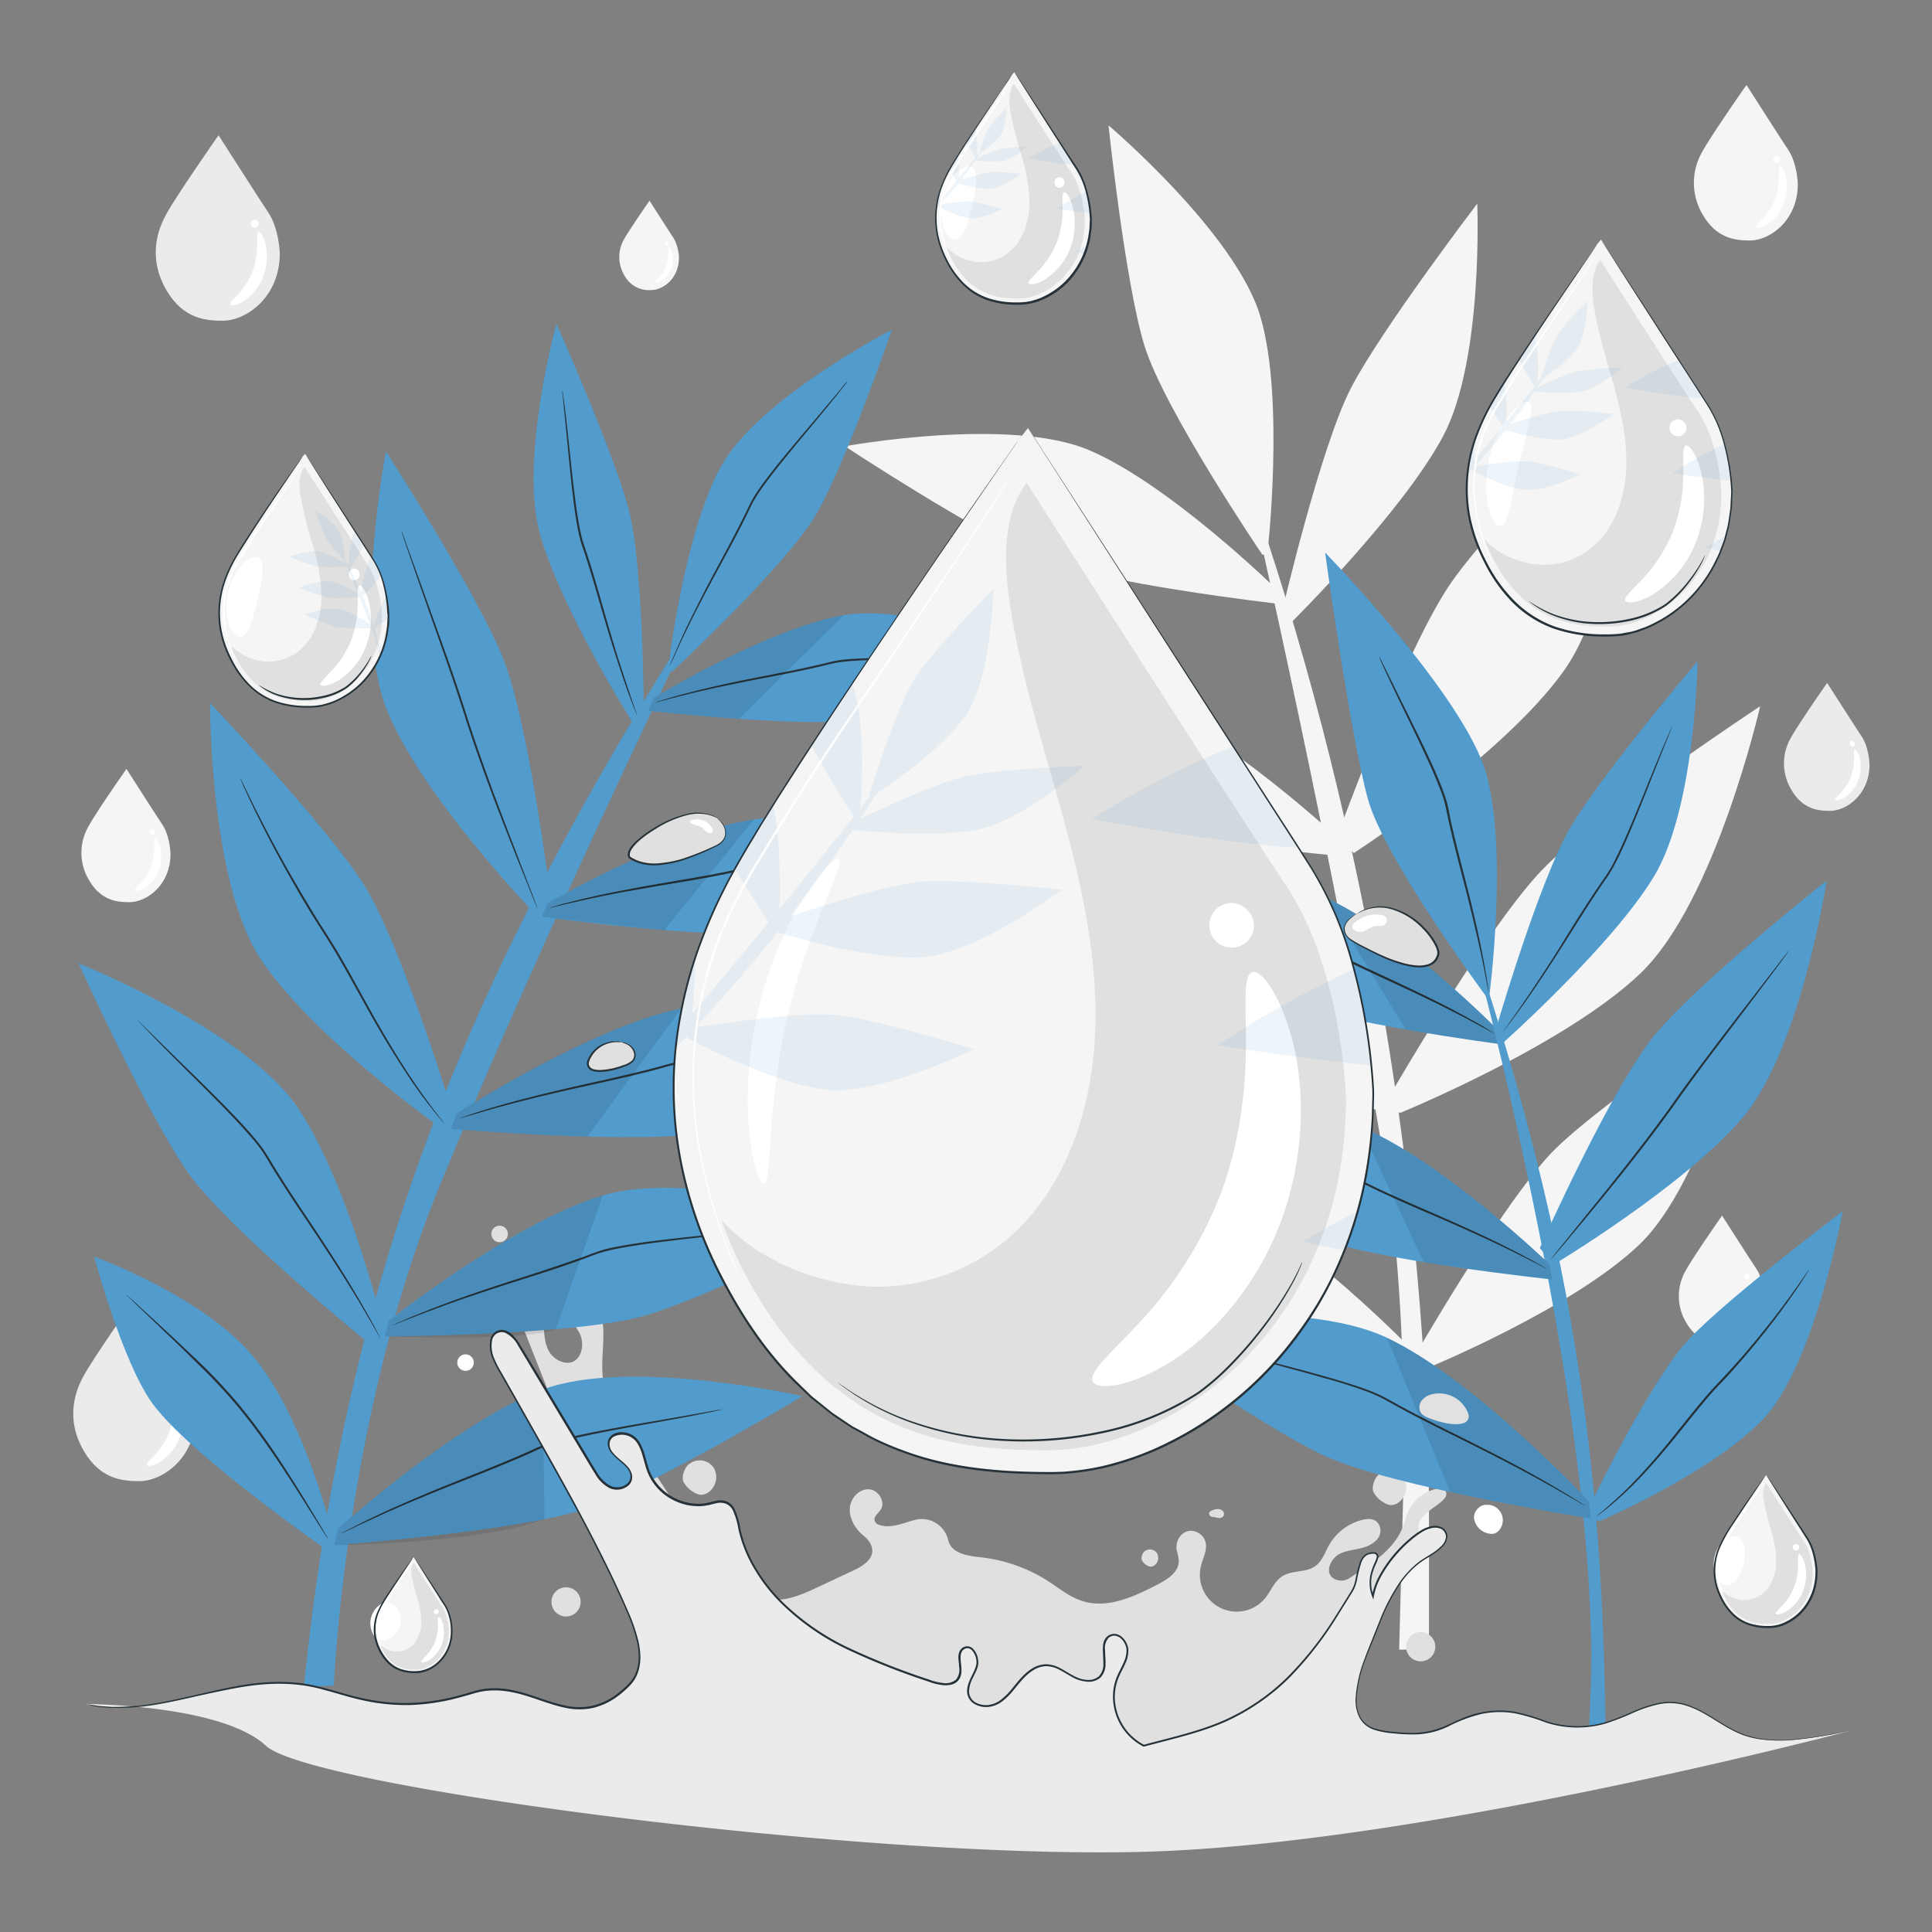 <svg xmlns="http://www.w3.org/2000/svg" viewBox="0 0 500 500"><rect x="0" y="0" width="500" height="500" fill="#808080" stroke="none"/><g id="freepik--background-complete--inject-6"><path d="M34.61,336.52s-10.34,14.79-13,19.6c-1.82,3.36-5,10.71.12,19.45,4.3,7.32,10.14,7.75,14.35,7.75,5.93,0,14.59-5.91,14.59-17.23,0,0-.16-6.27-3-10.46-2.17-3.24-12.69-19.7-12.69-19.7Z" style="fill:#ebebeb"></path><path d="M45.2,360.61c.35-.16,1.23.86,1.8,3a14.13,14.13,0,0,1-.56,8.5,12.82,12.82,0,0,1-5.23,6.37c-1.8,1-3.09,1.07-3.23.69s.77-1.2,2-2.53a18.32,18.32,0,0,0,3.73-5.78,19.52,19.52,0,0,0,1.22-6.92C44.94,362,44.8,360.78,45.2,360.61Z" style="fill:#fff"></path><path d="M45.29,358.56a1,1,0,1,1-1-1.09A1.05,1.05,0,0,1,45.29,358.56Z" style="fill:#fff"></path><path d="M369.82,387.19c-1.25-85.87-18.35-181.38-46.93-262.37,0,0,23.92,104.24,36.24,181.22,3.38,21.13,4.58,53.25,4.11,77.33l-1.14,43.55h7.72Z" style="fill:#f5f5f5"></path><path d="M359.44,287.64s-55.21-7.81-74.19-16.28-58.61-36.12-58.61-36.12,51-7.92,75.49,3.19,56.7,44.47,56.7,44.47Z" style="fill:#f5f5f5"></path><path d="M357.78,286.82s27.65-48.43,42.53-62.93,55.22-41.12,55.22-41.12-11.48,50.32-30.85,69S362.41,288,362.41,288Z" style="fill:#f5f5f5"></path><path d="M366.31,353.91s-49.14-7-66-14.49-52.16-32.15-52.16-32.15,45.39-7,67.18,2.85,50.45,39.57,50.45,39.57Z" style="fill:#f5f5f5"></path><path d="M364.83,353.18s24.61-43.1,37.85-56,49.14-36.59,49.14-36.59S441.6,305.36,424.36,322,369,354.23,369,354.23Z" style="fill:#f5f5f5"></path><path d="M346,216.63s17.71-48.9,29.62-65.93S422.21,100,422.21,100s-1.89,51.58-17.43,73.52-54.4,47.25-54.4,47.25Z" style="fill:#f5f5f5"></path><path d="M347.61,221.61s-49.89-4.42-67.31-11.12S226,180.84,226,180.84s45.38-9.49,67.86-.68,52.95,37.22,52.95,37.22Z" style="fill:#f5f5f5"></path><path d="M330.86,156.27s-46.34-5.27-62.39-11.92-49.82-28.86-49.82-28.86,42.46-7.78,63.18,1,48.41,35.88,48.41,35.88Z" style="fill:#f5f5f5"></path><path d="M331.75,158.46s10-43,18-58.27S382.31,52.7,382.31,52.7,384,93.22,373.41,113,334.27,161,334.27,161Z" style="fill:#f5f5f5"></path><path d="M326.71,143.58s-25.56-37.68-30.59-54.32-9.24-56.82-9.24-56.82,32.92,27.91,39.3,49.47S328,143.34,328,143.34Z" style="fill:#f5f5f5"></path><path d="M178.43,378.82c-1.4,1-2.11,3.57-1.52,4.73a6.86,6.86,0,0,0,2.73,2.69,4,4,0,0,0,1.54.6,3.27,3.27,0,0,0,2.2-.66,4.84,4.84,0,0,0,1.31-6.35,4.4,4.4,0,0,0-6.26-1" style="fill:#e0e0e0"></path><path d="M374.12,387.37a1.51,1.51,0,0,0-1.52-2.22,10.61,10.61,0,0,0-8,5.75c-.69,1.43-1,3-1.63,4.49-2.41,5.94-8.45,9.57-13.7,13a3.87,3.87,0,0,1-3.71.35c-3.06-1.41-1.28-5.5,1.34-6.7,3.08-1.41,6.89-.79,9.45-3.61a3.35,3.35,0,0,0,.5-3.9c-.95-1.62-2.72-1.56-4.23-1.2a13.68,13.68,0,0,0-8.6,6.44c-1.1,1.93-1.81,4.23-3.61,5.53-2.47,1.77-6.07,1-8.62,2.67-2,1.3-2.85,3.75-4.35,5.6a9.52,9.52,0,0,1-16.65-8.22c.51-2.13,1.76-4.26,1.17-6.37-.76-2.71-4.84-4.22-6.85-.93a4.56,4.56,0,0,0-.52,3.37,11.24,11.24,0,0,1,.47,2.73c-.08,2.76-2.87,4.55-5.32,5.83-6.07,3.17-13,6.43-19.5,4.4-3.35-1-6.13-3.35-9.08-5.25A40.63,40.63,0,0,0,254,403.05c-3.21-.37-7.15-.81-8.39-3.79a4.79,4.79,0,0,1-.24-.73,7,7,0,0,0-8.41-5.22c-3.15.78-6.39,2.43-9.53,1.29a1.6,1.6,0,0,1-1-.88c-.48-1.15.78-2,1.44-2.93,1.41-2-.43-5.15-2.88-5.35s-4.65,2-5,4.43c-.42,2.88,1.29,5.8,3.51,7.58a6.46,6.46,0,0,1,1.73,2c1.81,3.45-1.5,5.64-4.27,6.94l-9.06,4.25c-3.64,1.71-7.43,3.45-11.44,3.41-8.78-.1-15-8.28-19.8-15.63l-18.95-29.07c-2.25-3.46-4.55-7-5.4-11-1.48-7,1.51-14.53-1.77-21.1a3.6,3.6,0,0,0-3.12-2.07c-3.81-.08-3.83,6.17-2,8.89a6.66,6.66,0,0,1,.91,5.92c-1.55,4.41-6.63,2.75-8.29-.34-1.35-2.51-1.21-5.52-1.44-8.37a30.33,30.33,0,0,0-2.83-10.56c-.85-1.78-2-3.6-4-4.14a3,3,0,0,0-3.2,1c-.89,1.22-.38,2.68.11,4,4.06,10.68,44.15,110.57,46,121.85l159.56,2.49c7.28-8.73,20.9-43,28.17-51.69,1.45-1.74,3-3.68,3-5.94,0-1.23-.48-2.45-.26-3.66C367.74,391.34,372.74,389.72,374.12,387.37Z" style="fill:#e0e0e0"></path><path d="M122.38,337.26c-1.89-.59-3.92,1.35-3.81,3.32a4.7,4.7,0,0,0,3.79,4,2.93,2.93,0,0,0,1.5,0,2.67,2.67,0,0,0,1.1-.72,4,4,0,0,0-2.85-6.72" style="fill:#fff"></path><path d="M385.28,389.55c-1.89-.59-3.92,1.35-3.81,3.32a4.71,4.71,0,0,0,3.79,4,3,3,0,0,0,1.5,0,2.52,2.52,0,0,0,1.1-.72,4,4,0,0,0-2.85-6.72" style="fill:#fff"></path><path d="M135.79,318.44a2,2,0,0,0-.64,3,7.67,7.67,0,0,0,2.18,1.19,4.94,4.94,0,0,1,2.49,3.17c.12.5.23,1.11.71,1.31a1.16,1.16,0,0,0,.92-.11c1.7-.85,2.07-3.23,1.43-5a6,6,0,0,0-2.79-3.34,4.86,4.86,0,0,0-4.3-.16" style="fill:#e0e0e0"></path><circle cx="129.3" cy="319.35" r="2.14" style="fill:#e0e0e0"></circle><circle cx="120.48" cy="352.64" r="2.14" style="fill:#fff"></circle><circle cx="151.83" cy="330.25" r="1.22" style="fill:#e0e0e0"></circle><path d="M155.33,330.68a1.36,1.36,0,0,0,.13,2.31c.34.19.76.23,1.08.45a2.47,2.47,0,0,1,.81,1.55,2,2,0,0,0,.91,1.48,1.39,1.39,0,0,0,1.63-.59,3.09,3.09,0,0,0,.39-1.82,8.5,8.5,0,0,0-.25-1.73,3,3,0,0,0-.64-1.35,2.44,2.44,0,0,0-1.64-.71,7.38,7.38,0,0,0-1.81.15" style="fill:#e0e0e0"></path><path d="M156.17,327.93a3.52,3.52,0,0,0,1.19.25,1.23,1.23,0,0,0,1.06-.51,1.12,1.12,0,0,0-.17-1.31,1.72,1.72,0,0,0-1.28-.51,4.12,4.12,0,0,0-1.38.3c-.38.14-.8.36-.88.75a.87.87,0,0,0,.57.91,2.44,2.44,0,0,0,1.14.11" style="fill:#e0e0e0"></path><path d="M314.38,392.62a3.52,3.52,0,0,0,1.19.25,1.23,1.23,0,0,0,1.05-.51,1.11,1.11,0,0,0-.16-1.31,1.73,1.73,0,0,0-1.28-.51,4.17,4.17,0,0,0-1.39.3c-.38.14-.8.36-.88.75a.87.87,0,0,0,.57.91,2.35,2.35,0,0,0,1.15.11" style="fill:#e0e0e0"></path><path d="M296.28,401.44a2.3,2.3,0,0,0-.76,2.36,3.49,3.49,0,0,0,1.37,1.35,2.13,2.13,0,0,0,.77.3,1.68,1.68,0,0,0,1.1-.33,2.43,2.43,0,0,0,.66-3.18,2.21,2.21,0,0,0-3.14-.5" style="fill:#e0e0e0"></path><path d="M357,381.48c-1.4,1-2.11,3.57-1.52,4.72a6.89,6.89,0,0,0,2.73,2.7,4.16,4.16,0,0,0,1.54.6,3.27,3.27,0,0,0,2.2-.66,4.86,4.86,0,0,0,1.31-6.36,4.41,4.41,0,0,0-6.26-1" style="fill:#e0e0e0"></path><path d="M374.28,379.5a2.3,2.3,0,0,0-.76,2.37,3.44,3.44,0,0,0,1.36,1.34,1.88,1.88,0,0,0,.77.3,1.62,1.62,0,0,0,1.1-.32,2.43,2.43,0,0,0,.66-3.18,2.2,2.2,0,0,0-3.13-.51" style="fill:#e0e0e0"></path><path d="M371.45,426.17a3.78,3.78,0,1,1-3.78-3.78A3.78,3.78,0,0,1,371.45,426.17Z" style="fill:#e0e0e0"></path><circle cx="146.49" cy="414.57" r="3.78" style="fill:#e0e0e0"></circle><path d="M167.91,52.2s-5,7.22-6.32,9.57a9.19,9.19,0,0,0,0,9.5,7.2,7.2,0,0,0,7,3.79c2.9,0,7.13-2.89,7.13-8.42a11.22,11.22,0,0,0-1.45-5.11c-1.06-1.58-6.2-9.62-6.2-9.62Z" style="fill:#f5f5f5"></path><path d="M173.09,64c.17-.08.6.43.88,1.46a6.92,6.92,0,0,1-.27,4.15,6.22,6.22,0,0,1-2.56,3.11c-.88.51-1.51.53-1.58.34s.38-.58,1-1.23A9,9,0,0,0,172.36,69a9.37,9.37,0,0,0,.59-3.38C173,64.66,172.89,64.05,173.09,64Z" style="fill:#fff"></path><path d="M173.13,63a.49.49,0,1,1-.49-.53A.52.52,0,0,1,173.13,63Z" style="fill:#fff"></path><path d="M451.62,22.51s-8.77,12.55-11,16.63a16,16,0,0,0,.1,16.5c3.64,6.22,8.6,6.59,12.18,6.59,5,0,12.37-5,12.37-14.63,0,0-.13-5.32-2.51-8.88C460.93,36,452,22,452,22Z" style="fill:#f5f5f5"></path><path d="M460.61,43c.29-.14,1,.73,1.53,2.53a12,12,0,0,1-.48,7.21,10.86,10.86,0,0,1-4.44,5.41c-1.52.88-2.62.91-2.74.58s.65-1,1.7-2.14a15.54,15.54,0,0,0,3.16-4.9,16.45,16.45,0,0,0,1-5.88C460.39,44.17,460.27,43.1,460.61,43Z" style="fill:#fff"></path><path d="M460.69,41.21a.86.86,0,1,1-1.71,0,.86.86,0,1,1,1.71,0Z" style="fill:#fff"></path><path d="M32.41,199.44S24.89,210.2,23,213.7a13.68,13.68,0,0,0,.08,14.14c3.13,5.33,7.38,5.64,10.44,5.64,4.31,0,10.61-4.29,10.61-12.53,0,0-.11-4.56-2.15-7.61C40.39,211,32.74,199,32.74,199Z" style="fill:#f5f5f5"></path><path d="M40.11,217c.26-.12.9.63,1.32,2.17a10.32,10.32,0,0,1-.41,6.18,9.2,9.2,0,0,1-3.81,4.63c-1.31.76-2.25.79-2.35.51s.56-.88,1.46-1.84a13.37,13.37,0,0,0,2.71-4.2,14.38,14.38,0,0,0,.89-5C39.93,218,39.82,217.09,40.11,217Z" style="fill:#fff"></path><path d="M40.18,215.47a.73.73,0,1,1-.73-.79A.76.76,0,0,1,40.18,215.47Z" style="fill:#fff"></path><path d="M56.11,35.65S45.65,50.62,43,55.49c-1.85,3.4-5.07,10.84.12,19.69C47.47,82.59,53.38,83,57.65,83c6,0,14.76-6,14.76-17.45,0,0-.16-6.35-3-10.59-2.19-3.27-12.84-19.94-12.84-19.94Z" style="fill:#ebebeb"></path><path d="M66.83,60c.36-.16,1.25.88,1.83,3a14.23,14.23,0,0,1-.57,8.6A12.86,12.86,0,0,1,62.8,78.1c-1.82,1.05-3.14,1.09-3.28.7s.78-1.22,2-2.55a18.54,18.54,0,0,0,3.78-5.86,19.78,19.78,0,0,0,1.23-7C66.57,61.48,66.43,60.21,66.83,60Z" style="fill:#fff"></path><path d="M66.93,58a1,1,0,1,1-1-1.1A1.06,1.06,0,0,1,66.93,58Z" style="fill:#fff"></path><path d="M472.6,177.12s-7.23,10.34-9.05,13.71a13.15,13.15,0,0,0,.08,13.6c3,5.12,7.09,5.42,10,5.42,4.14,0,10.2-4.13,10.2-12,0,0-.11-4.39-2.07-7.32-1.52-2.26-8.88-13.77-8.88-13.77Z" style="fill:#ebebeb"></path><path d="M480,194c.25-.12.87.6,1.26,2.08a9.75,9.75,0,0,1-.39,5.94,8.88,8.88,0,0,1-3.66,4.46c-1.25.73-2.16.75-2.26.48s.54-.84,1.4-1.76a12.76,12.76,0,0,0,2.61-4,13.58,13.58,0,0,0,.85-4.84C479.83,195,479.73,194.09,480,194Z" style="fill:#fff"></path><path d="M480.08,192.54a.71.71,0,1,1-.71-.77A.74.74,0,0,1,480.08,192.54Z" style="fill:#fff"></path><path d="M445.39,315s-7.23,10.35-9.06,13.71a13.2,13.2,0,0,0,.08,13.6c3,5.13,7.1,5.43,10,5.43,4.15,0,10.2-4.14,10.2-12.06,0,0-.11-4.38-2.07-7.31-1.51-2.27-8.87-13.78-8.87-13.78Z" style="fill:#f5f5f5"></path><path d="M452.8,331.81c.25-.11.86.6,1.26,2.09a9.83,9.83,0,0,1-.39,5.94,8.86,8.86,0,0,1-3.66,4.45c-1.26.73-2.16.76-2.26.49s.54-.84,1.4-1.77a12.71,12.71,0,0,0,2.61-4,13.66,13.66,0,0,0,.85-4.85C452.62,332.81,452.52,331.93,452.8,331.81Z" style="fill:#fff"></path><path d="M452.87,330.38a.74.74,0,0,1-.71.76.76.76,0,0,1,0-1.52A.74.74,0,0,1,452.87,330.38Z" style="fill:#fff"></path></g><g id="freepik--Plants--inject-6"><path d="M181,158.26c-58.78,92.47-91.46,169.79-102.4,278.82l2.6-.62,5.19-.27s2.85-68.87,26.87-128C139.4,243.87,181,158.26,181,158.26Z" style="fill:#519BCD"></path><path d="M116.71,292.15s49.45,4.29,67.6.75,58.07-19.59,58.07-19.59S199.74,256.23,176.27,261s-58.08,27.2-58.08,27.2Z" style="fill:#519BCD"></path><path d="M221.41,273.38a.82.82,0,0,1-.26,0l-.79.06c-.7,0-1.72.11-3,.16-2.64.11-6.46.22-11.18.31s-10.35.17-16.58.39c-3.12.11-6.39.26-9.77.57-1.69.15-3.39.37-5.11.67s-3.4.88-5.14,1.34c-7,1.83-13.71,3.23-19.8,4.59s-11.57,2.65-16.14,3.84-8.23,2.25-10.77,3l-2.92.86-.76.21a.88.88,0,0,1-.26.06s.08,0,.25-.11l.74-.26,2.89-1c2.52-.79,6.17-1.92,10.74-3.14s10-2.57,16.12-3.94,12.81-2.81,19.77-4.64c1.74-.45,3.44-1,5.18-1.33s3.47-.53,5.17-.68c3.39-.3,6.67-.45,9.79-.54,6.25-.19,11.87-.22,16.59-.27l11.18-.16,3-.05h.79A.8.8,0,0,1,221.41,273.38Z" style="fill:#263238"></path><path d="M99.57,345.88s49.64-.24,67.4-5.42,56-24.8,56-24.8-44-13.13-67-6.27-55.35,32.38-55.35,32.38Z" style="fill:#519BCD"></path><path d="M202.13,317.64l-.26.06-.78.13c-.69.1-1.7.26-3,.43-2.62.36-6.42.81-11.11,1.33s-10.29,1.11-16.48,1.9c-3.09.39-6.34.84-9.67,1.46-1.66.3-3.35.68-5,1.14s-3.32,1.18-5,1.79c-6.78,2.47-13.35,4.48-19.3,6.39s-11.27,3.69-15.71,5.29-8,3-10.46,3.95l-2.82,1.13-.74.28-.26.08a.84.84,0,0,1,.24-.13l.72-.33,2.78-1.22c2.44-1,6-2.47,10.41-4.11s9.75-3.48,15.7-5.4,12.5-4,19.26-6.42c1.69-.61,3.33-1.28,5-1.8s3.4-.84,5.08-1.14c3.35-.61,6.6-1.06,9.7-1.44,6.2-.76,11.8-1.3,16.5-1.78l11.12-1.17,3-.34.79-.07A.79.79,0,0,1,202.13,317.64Z" style="fill:#263238"></path><path d="M86.58,399.88s49.51-3.61,66.87-10,54.22-28.56,54.22-28.56-44.81-10.1-67.23-1.7-53,36.08-53,36.08Z" style="fill:#519BCD"></path><path d="M187,364.72a.77.77,0,0,1-.26.08L186,365c-.68.15-1.68.38-3,.64-2.59.54-6.35,1.25-11,2.09s-10.19,1.81-16.31,3c-3.06.6-6.27,1.28-9.55,2.12q-2.46.62-4.94,1.47c-1.61.62-3.22,1.41-4.87,2.14-6.6,2.91-13,5.37-18.82,7.68s-11,4.45-15.32,6.35S94.41,394,92,395.13l-2.74,1.32-.72.33a.84.84,0,0,1-.25.09l.23-.14.69-.38,2.7-1.4c2.36-1.18,5.79-2.88,10.1-4.81s9.5-4.13,15.3-6.46,12.2-4.8,18.78-7.71c1.65-.73,3.23-1.51,4.9-2.14s3.34-1.07,5-1.49c3.3-.84,6.52-1.5,9.59-2.09,6.13-1.18,11.68-2.1,16.33-2.9l11-1.93,3-.54.78-.13Z" style="fill:#263238"></path><path d="M84.94,401.39s-36.08-25.08-45.58-38.3c-7.74-10.77-15-37.86-15-37.86s29.18,10.41,42.14,27,19.73,45.6,19.73,45.6Z" style="fill:#519BCD"></path><path d="M32.58,335a5.21,5.21,0,0,1,.65.54L35,337.1c1.57,1.46,3.8,3.5,6.52,6s6,5.58,9.59,9a135,135,0,0,1,11,11.74,159.18,159.18,0,0,1,9.57,13c2.75,4.12,5.11,7.9,7.07,11.09s3.52,5.79,4.59,7.59l1.22,2.08a4.72,4.72,0,0,1,.39.74,5.89,5.89,0,0,1-.48-.69l-1.3-2-4.73-7.5c-2-3.16-4.39-6.92-7.16-11s-5.94-8.52-9.57-12.92a138.79,138.79,0,0,0-11-11.72C47.26,349,44,346,41.3,343.37l-6.41-6.12-1.73-1.68A4.71,4.71,0,0,1,32.58,335Z" style="fill:#263238"></path><path d="M98.11,349.78s-38.7-31.09-49.37-46.2-28.42-54.29-28.42-54.29,42.62,17.13,56.31,36.77,23.16,59.81,23.16,59.81Z" style="fill:#519BCD"></path><path d="M35.42,263.83s.08.05.21.17l.57.55,2.16,2.15,8,7.84c3.37,3.3,7.42,7.21,11.8,11.67,2.19,2.22,4.46,4.59,6.7,7.16q1.69,1.92,3.27,4.05c1,1.48,1.87,3,2.82,4.55,3.76,6.14,7.64,11.8,11.08,17s6.48,9.95,8.92,14,4.31,7.38,5.59,9.7l1.42,2.69c.15.28.27.52.36.7a2.15,2.15,0,0,1,.11.25,1.23,1.23,0,0,1-.16-.22l-.4-.68-1.51-2.64c-1.33-2.28-3.23-5.6-5.72-9.6s-5.54-8.74-9-13.93-7.35-10.86-11.13-17c-.94-1.53-1.82-3.1-2.8-4.52s-2.11-2.74-3.22-4c-2.23-2.55-4.49-4.93-6.66-7.16-4.36-4.47-8.38-8.4-11.72-11.74s-6-6.05-7.86-8c-.92-.95-1.61-1.7-2.09-2.21l-.53-.59A1.07,1.07,0,0,1,35.42,263.83Z" style="fill:#263238"></path><path d="M118.32,291.77S104,244.23,94,228.66s-39.65-46.72-39.65-46.72-.13,45.94,12.94,66,46.73,43.93,46.73,43.93Z" style="fill:#519BCD"></path><path d="M62.19,201.4s.06.07.14.23l.35.7L64,205.06c1.14,2.37,2.83,5.78,5,9.94s4.86,9.08,8,14.44c1.56,2.69,3.24,5.48,5,8.34s3.75,5.78,5.56,8.89c3.62,6.2,6.82,12.25,9.89,17.65s6,10.18,8.59,14.09,4.87,7,6.44,9.08c.79,1,1.41,1.81,1.85,2.39l.48.63c.1.14.15.22.14.23a2,2,0,0,1-.19-.2l-.51-.6-1.93-2.33c-1.62-2.07-4-5.08-6.59-9s-5.6-8.66-8.69-14.06-6.31-11.44-9.93-17.63c-1.81-3.09-3.74-6-5.54-8.87s-3.47-5.68-5-8.37c-3.11-5.39-5.77-10.33-7.91-14.52s-3.78-7.62-4.87-10c-.55-1.19-1-2.14-1.22-2.77l-.31-.73Z" style="fill:#263238"></path><path d="M142.58,233.25s-5.56-46-12.48-63.12-30.22-53.31-30.22-53.31-8.7,45.11.38,67.25S138,236,138,236Z" style="fill:#519BCD"></path><path d="M103.91,137.4s0,.08.12.24.16.44.28.74c.25.68.59,1.63,1,2.84l3.79,10.45c1.59,4.43,3.48,9.69,5.57,15.53s4.32,12.31,6.46,19.14c4.44,13.62,9.17,25.71,12.54,34.48,1.67,4.35,3,7.89,4,10.38l1.07,2.83.26.74a1.87,1.87,0,0,1,.08.26,1.31,1.31,0,0,1-.13-.24l-.31-.73c-.28-.67-.67-1.61-1.15-2.79L133.37,221c-3.46-8.73-8.25-20.81-12.69-34.45-2.15-6.84-4.36-13.28-6.42-19.14s-3.91-11.12-5.47-15.57-2.76-8-3.64-10.51c-.4-1.21-.71-2.18-.94-2.87l-.24-.75A1.71,1.71,0,0,1,103.91,137.4Z" style="fill:#263238"></path><path d="M140.2,237.25s44.16,6.17,60.61,3.85,53-14.84,53-14.84-37.44-17.33-58.71-14.19-53.38,21.67-53.38,21.67Z" style="fill:#519BCD"></path><path d="M235,225.33l-.24,0h-.71c-.62,0-1.55,0-2.73,0-2.38,0-5.81-.1-10-.24s-9.29-.33-14.89-.43c-2.8-.05-5.74-.06-8.78.06-1.52,0-3.06.17-4.61.36s-3.1.63-4.68,1c-6.35,1.31-12.45,2.25-18,3.19s-10.49,1.82-14.65,2.67-7.49,1.63-9.8,2.16l-2.66.63-.69.16-.24,0s.07,0,.22-.09l.68-.2,2.64-.73c2.3-.59,5.63-1.44,9.78-2.32s9.11-1.84,14.64-2.79,11.62-1.91,17.95-3.22c1.59-.33,3.13-.71,4.72-1s3.13-.31,4.66-.36c3.06-.11,6-.09,8.81,0,5.61.13,10.66.37,14.9.54l10,.4,2.73.1.71,0Z" style="fill:#263238"></path><path d="M167.83,183.94s41.24,4.72,56.49,2.17,49-15.05,49-15.05-35.26-15.25-55-11.83-49.17,21.41-49.17,21.41Z" style="fill:#519BCD"></path><path d="M255.78,170.64a5,5,0,0,1-.88.06c-.59,0-1.44.06-2.55.07-2.21,0-5.4,0-9.35,0s-8.65-.09-13.87,0c-2.61,0-5.35.07-8.17.25q-2.13.13-4.29.45c-1.41.26-2.86.65-4.33,1-5.88,1.37-11.53,2.39-16.65,3.39s-9.73,1.94-13.58,2.82-6.94,1.69-9.07,2.24l-2.46.64a7.1,7.1,0,0,1-.87.2,4.88,4.88,0,0,1,.84-.3l2.43-.74c2.13-.61,5.2-1.47,9.05-2.39s8.44-1.94,13.56-2.94,10.77-2.06,16.63-3.43c1.47-.34,2.89-.73,4.37-1s2.91-.36,4.33-.45c2.85-.17,5.59-.22,8.21-.22,5.22,0,9.92.09,13.87.15l9.35.15,2.54,0A5.48,5.48,0,0,1,255.78,170.64Z" style="fill:#263238"></path><path d="M166.62,185.66s0-39.26-4-54.15S144,83.8,144,83.8s-9.55,34.81-4.35,54.06,24.31,49.53,24.31,49.53Z" style="fill:#519BCD"></path><path d="M145.52,101a5.83,5.83,0,0,1,.16.87c.08.57.21,1.41.35,2.5.29,2.17.65,5.33,1.07,9.23s.89,8.54,1.52,13.68c.31,2.57.66,5.27,1.15,8,.24,1.38.52,2.78.89,4.18s.91,2.78,1.36,4.2c1.85,5.7,3.36,11.2,4.8,16.18s2.78,9.45,4,13.18,2.23,6.73,2.94,8.8l.84,2.39a4.86,4.86,0,0,1,.25.84,5.67,5.67,0,0,1-.35-.81l-.93-2.35c-.77-2-1.87-5-3.1-8.75S157.82,165,156.36,160s-3-10.46-4.83-16.15c-.46-1.43-1-2.79-1.37-4.22s-.66-2.84-.9-4.23c-.48-2.79-.82-5.5-1.12-8.07-.6-5.16-1-9.81-1.4-13.71l-.91-9.24c-.11-1.05-.19-1.89-.25-2.51A4.85,4.85,0,0,1,145.52,101Z" style="fill:#263238"></path><path d="M174,173.76s29.72-27.56,37.42-41,19.4-47.44,19.4-47.44-34.14,17.62-44,35S172.9,173.3,172.9,173.3Z" style="fill:#519BCD"></path><path d="M219.35,98.65a5.88,5.88,0,0,1-.51.72c-.36.47-.87,1.15-1.56,2-1.37,1.74-3.39,4.22-5.91,7.26s-5.55,6.63-8.83,10.7c-1.63,2-3.33,4.18-5,6.48-.83,1.15-1.62,2.35-2.36,3.6s-1.31,2.62-2,4c-2.66,5.42-5.46,10.43-7.93,15s-4.66,8.76-6.42,12.29-3.09,6.44-4,8.44c-.44,1-.8,1.74-1.06,2.31a4.17,4.17,0,0,1-.4.79,5.48,5.48,0,0,1,.31-.83c.23-.58.56-1.36,1-2.35.88-2,2.16-5,3.88-8.52s3.86-7.75,6.33-12.36,5.23-9.63,7.88-15c.67-1.35,1.27-2.7,2-4s1.56-2.48,2.4-3.64c1.66-2.31,3.37-4.46,5-6.49,3.3-4,6.36-7.62,8.92-10.63l6-7.14,1.63-2A5.62,5.62,0,0,1,219.35,98.65Z" style="fill:#263238"></path><path d="M118.19,288.16l-1.48,4s17.36,1.5,35.28,2L176.27,261C152.81,265.68,118.19,288.16,118.19,288.16Z" style="opacity:0.1"></path><path d="M100.69,341.77l-1.12,4.11s37.55,1.28,44.28-1.9L156,309.39C133.11,316.24,100.69,341.77,100.69,341.77Z" style="opacity:0.1"></path><path d="M87.41,395.71l-.83,4.17s37-.34,54.35-6.72l-.49-33.53C118,368,87.41,395.71,87.41,395.71Z" style="opacity:0.1"></path><path d="M141.72,233.74l-1.52,3.51s18.62,2.21,31.72,3.46l23.18-28.64C173.83,215.21,141.72,233.74,141.72,233.74Z" style="opacity:0.1"></path><path d="M169.16,180.64l-1.33,3.3s10.78,1.24,23.36,2.1l27.14-26.81C198.61,162.64,169.16,180.64,169.16,180.64Z" style="opacity:0.1"></path><path d="M185.53,211.73c-2.75-1.88-6.44-1.51-9.61-.51-5.41,1.73-14.81,7.84-13.07,10.66,3.25,2.15,6.59,2,10.43,1.37a46.42,46.42,0,0,0,11-3.89,6.12,6.12,0,0,0,3.09-2.28C188.38,215.26,187.24,212.89,185.53,211.73Z" style="fill:#e0e0e0"></path><path d="M185.53,211.73s.05,0,.14.07a2.15,2.15,0,0,1,.38.27,5.45,5.45,0,0,1,1.17,1.33,4.27,4.27,0,0,1,.63,2.75,3.27,3.27,0,0,1-.77,1.63,5.53,5.53,0,0,1-1.59,1.21,67.91,67.91,0,0,1-8.9,3.71,29.54,29.54,0,0,1-5.6,1.13,13.18,13.18,0,0,1-6.12-.62,11.38,11.38,0,0,1-2.17-1.12l0,0,0-.05a1.91,1.91,0,0,1-.12-1.61,4.74,4.74,0,0,1,.72-1.33,12.72,12.72,0,0,1,2-2,31.71,31.71,0,0,1,4.33-3.05,27.81,27.81,0,0,1,8.18-3.42,11.4,11.4,0,0,1,5.91.15,5.19,5.19,0,0,1,1.91,1,10,10,0,0,0-2-.83,11.57,11.57,0,0,0-5.78,0,28,28,0,0,0-8,3.47,32.22,32.22,0,0,0-4.24,3,12.61,12.61,0,0,0-1.89,2c-.52.71-1,1.65-.57,2.36l-.08-.08a10.33,10.33,0,0,0,2.07,1.06,12.72,12.72,0,0,0,5.88.6,29.39,29.39,0,0,0,5.51-1.08,72.47,72.47,0,0,0,8.86-3.57,5.2,5.2,0,0,0,1.52-1.11,3,3,0,0,0,.73-1.46,4,4,0,0,0-.52-2.59A6.92,6.92,0,0,0,185.53,211.73Z" style="fill:#263238"></path><path d="M184.18,214.14a4.8,4.8,0,0,0-2.53-1.93,4.56,4.56,0,0,0-3.09.24h0c-.32,1,2.45,1,3.33,1.88a4.47,4.47,0,0,0,1.6,1.25.87.87,0,0,0,.74-.06.73.73,0,0,0,.26-.68A1.57,1.57,0,0,0,184.18,214.14Z" style="fill:#fff"></path><path d="M160.75,269.7a7.66,7.66,0,0,0-8.55,4.94,1.74,1.74,0,0,0,1,2.2c2.32.92,6.55-.26,9.07-1.32a3.71,3.71,0,0,0,1.59-1.07,2.66,2.66,0,0,0-.16-3.16A4.67,4.67,0,0,0,160.75,269.7Z" style="fill:#e0e0e0"></path><path d="M160.75,269.7a3.16,3.16,0,0,1,1.23.24,4.52,4.52,0,0,1,1.3.72,3.25,3.25,0,0,1,1.1,1.66,2.61,2.61,0,0,1-.46,2.38,6.1,6.1,0,0,1-2.4,1.37,19.19,19.19,0,0,1-6,1.35,6.61,6.61,0,0,1-1.66-.13,4.86,4.86,0,0,1-.8-.24,2,2,0,0,1-.71-.53,2,2,0,0,1-.45-1.61,5.63,5.63,0,0,1,.58-1.41,7.65,7.65,0,0,1,3.72-3.4,7.4,7.4,0,0,1,3.36-.61,3.35,3.35,0,0,1,1.22.21c0,.05-.44,0-1.23,0a8.19,8.19,0,0,0-3.2.74,7.6,7.6,0,0,0-3.45,3.3,5.38,5.38,0,0,0-.51,1.26,1.47,1.47,0,0,0,.35,1.2,2,2,0,0,0,1.23.59,6,6,0,0,0,1.54.12,19.25,19.25,0,0,0,5.87-1.28,5.69,5.69,0,0,0,2.24-1.2,2.23,2.23,0,0,0,.43-2,3.48,3.48,0,0,0-2.12-2.28C161.19,269.82,160.74,269.75,160.75,269.7Z" style="fill:#263238"></path><path d="M388.15,270.2s-43.2-5.6-58.1-12.05-46.12-27.69-46.12-27.69,39.77-6.64,59,1.82,44.69,34.22,44.69,34.22Z" style="fill:#519BCD"></path><path d="M301.9,234.46a.67.67,0,0,1,.23,0l.68.15,2.6.61,9.56,2.22c4,.93,8.86,2,14.18,3.34,2.66.67,5.44,1.41,8.3,2.3,1.42.45,2.86,1,4.3,1.55s2.78,1.4,4.19,2.12c5.63,2.87,11.12,5.35,16.08,7.69s9.4,4.49,13.08,6.41,6.6,3.57,8.62,4.72L386,267l.59.37a.71.71,0,0,1,.19.14l-.22-.1-.61-.32-2.34-1.28c-2-1.1-5-2.71-8.69-4.57s-8.14-4-13.11-6.31-10.47-4.77-16.12-7.66c-1.4-.72-2.78-1.49-4.16-2.1s-2.83-1.1-4.25-1.54c-2.83-.9-5.61-1.64-8.26-2.32-5.31-1.36-10.11-2.47-14.14-3.45s-7.29-1.78-9.53-2.38c-1.12-.29-2-.54-2.57-.71l-.67-.2Z" style="fill:#263238"></path><path d="M387.63,266.5l.52,3.7s-11.3-1.47-24.33-3.76l-20.89-34.16C362.17,240.73,387.63,266.5,387.63,266.5Z" style="opacity:0.1"></path><path d="M415.51,456.25c.09-80.23-10-139.83-35.53-215.9,0,0,26.91,97.11,31.2,169.82,1.26,21.34.5,24-.29,46.46Z" style="fill:#519BCD"></path><path d="M411.74,393s-51.46-8.1-69.06-16.29-54.22-34.6-54.22-34.6,47.75-6.65,70.47,4.09,52.31,42.36,52.31,42.36Z" style="fill:#519BCD"></path><path d="M309.8,347.45l.28.05.8.2,3.09.83,11.35,3c4.8,1.25,10.52,2.7,16.83,4.47,3.16.88,6.46,1.86,9.84,3q2.55.87,5.09,2c1.69.81,3.28,1.77,4.94,2.67,6.64,3.62,13.12,6.76,19,9.71s11.09,5.67,15.43,8.08,7.78,4.47,10.15,5.91l2.7,1.7.69.46c.16.1.24.16.23.17l-.25-.13-.73-.41-2.75-1.62c-2.4-1.38-5.86-3.4-10.22-5.75s-9.6-5.07-15.47-8-12.36-6.05-19-9.68c-1.66-.91-3.28-1.87-4.91-2.66s-3.35-1.4-5-2c-3.36-1.16-6.66-2.14-9.81-3-6.3-1.8-12-3.28-16.79-4.57s-8.66-2.36-11.32-3.14c-1.33-.38-2.36-.71-3.05-.93l-.79-.25Z" style="fill:#263238"></path><path d="M410.2,392.19s16.64-34.79,26.91-45.63,39.79-33.12,39.79-33.12-7.36,40.13-20.76,54-42.22,26.27-42.22,26.27Z" style="fill:#519BCD"></path><path d="M468.16,328.61a7.22,7.22,0,0,1-.43.75c-.3.48-.73,1.19-1.32,2.08-1.16,1.79-2.91,4.35-5.17,7.43s-5.05,6.68-8.3,10.55c-1.62,1.94-3.36,3.94-5.22,6s-3.86,4-5.75,6.26c-3.77,4.42-7.15,8.83-10.39,12.72s-6.29,7.26-9,9.95-5.08,4.71-6.72,6.07l-2,1.5a6.46,6.46,0,0,1-.7.5,5.26,5.26,0,0,1,.64-.58l1.88-1.58c1.6-1.41,3.93-3.43,6.59-6.17s5.7-6.1,8.9-10,6.58-8.31,10.37-12.75c1.89-2.23,3.91-4.25,5.76-6.27s3.61-4,5.24-5.93c3.26-3.85,6.08-7.41,8.37-10.46s4.08-5.57,5.29-7.32l1.4-2A4.42,4.42,0,0,1,468.16,328.61Z" style="fill:#263238"></path><path d="M398.5,323s18.48-41.67,30-55.45,44.25-39.65,44.25-39.65-6.7,43.62-21.75,61.35-48.86,38-48.86,38Z" style="fill:#519BCD"></path><path d="M463,246a1,1,0,0,1-.14.22l-.43.63-1.73,2.38-6.5,8.66-9.7,12.8c-3.64,4.82-7.61,10.13-11.62,15.84-8.16,11.34-16.21,21.09-22,28.14l-6.94,8.3L402,325.21l-.5.57c-.12.13-.18.19-.19.18a.75.75,0,0,1,.15-.21l.46-.61,1.84-2.3,6.81-8.42c5.74-7.11,13.74-16.88,21.89-28.2,4-5.7,8-11,11.66-15.83s7-9.1,9.79-12.73l6.62-8.56,1.81-2.32.48-.6C463,246.05,463,246,463,246Z" style="fill:#263238"></path><path d="M401.66,331.12s-46.55-4.85-62.72-11.36-50.26-28.49-50.26-28.49,42.52-8.21,63.4.35S401,327.16,401,327.16Z" style="fill:#519BCD"></path><path d="M308.08,295.07a.79.79,0,0,1,.25,0l.73.15,2.81.59L322.19,298c4.36.89,9.57,1.92,15.31,3.21,2.88.64,5.89,1.36,9,2.25q2.32.66,4.66,1.54c1.56.65,3,1.43,4.56,2.17,6.12,2.93,12.09,5.44,17.48,7.81s10.21,4.58,14.21,6.53,7.19,3.65,9.38,4.83l2.5,1.41.65.37.21.15a.89.89,0,0,1-.24-.1l-.67-.33-2.54-1.32c-2.22-1.12-5.42-2.77-9.45-4.67s-8.84-4.1-14.25-6.43-11.37-4.84-17.5-7.79c-1.54-.73-3-1.52-4.53-2.15s-3.07-1.09-4.61-1.53c-3.07-.89-6.07-1.62-8.93-2.27-5.74-1.32-10.93-2.38-15.28-3.32s-7.87-1.71-10.3-2.29c-1.21-.28-2.15-.53-2.78-.69l-.72-.2A.75.75,0,0,1,308.08,295.07Z" style="fill:#263238"></path><path d="M386.88,267.25s11.44-39.58,19.74-53.46,32.71-42.68,32.71-42.68S438.85,209,428,226.9s-38.9,42.88-38.9,42.88Z" style="fill:#519BCD"></path><path d="M432.76,188a.92.92,0,0,1-.07.22l-.25.65c-.24.6-.57,1.42-1,2.46l-3.61,9.05c-1.52,3.83-3.29,8.39-5.4,13.42-1.05,2.51-2.18,5.13-3.47,7.81-.65,1.33-1.35,2.67-2.14,4s-1.73,2.56-2.6,3.87c-3.51,5.19-6.65,10.29-9.57,14.88s-5.61,8.7-7.94,12.09-4.3,6.08-5.67,7.93l-1.62,2.11L389,267a1.22,1.22,0,0,1-.16.18A1.58,1.58,0,0,1,389,267l.39-.57,1.53-2.16c1.32-1.88,3.25-4.6,5.53-8s5-7.52,7.84-12.13,6-9.71,9.55-14.93c.87-1.3,1.8-2.56,2.59-3.84s1.47-2.63,2.12-4c1.29-2.65,2.43-5.27,3.49-7.77,2.13-5,3.94-9.56,5.5-13.37s2.84-6.88,3.76-9c.45-1.06.83-1.87,1.08-2.42l.29-.63C432.71,188,432.75,188,432.76,188Z" style="fill:#263238"></path><path d="M384.61,257.87s-26.05-35.17-30.51-50.78S342.93,143,342.93,143s36.08,37.06,41.73,57.3.79,57.4.79,57.4Z" style="fill:#519BCD"></path><path d="M357,170a.88.88,0,0,1,.12.21c.09.16.19.37.32.61q.42.89,1.17,2.4l4.34,8.81c1.84,3.71,4.06,8.12,6.4,13.08,1.17,2.48,2.36,5.1,3.47,7.88.57,1.38,1.08,2.82,1.53,4.3s.69,3,1,4.59c1.34,6.18,2.91,12,4.25,17.31s2.48,10.13,3.32,14.19,1.43,7.36,1.81,9.65c.17,1.11.3,2,.4,2.64l.09.69a1.09,1.09,0,0,1,0,.24,1,1,0,0,1-.07-.23c0-.19-.08-.41-.14-.68-.12-.65-.28-1.52-.49-2.63-.44-2.27-1.06-5.56-2-9.61s-2.05-8.84-3.43-14.14-2.94-11.13-4.29-17.32c-.33-1.54-.61-3.1-1-4.55s-.95-2.89-1.51-4.26c-1.1-2.77-2.28-5.39-3.44-7.87-2.31-5-4.5-9.39-6.29-13.12s-3.24-6.77-4.2-8.88c-.48-1-.84-1.88-1.08-2.44l-.27-.64C357,170,357,170,357,170Z" style="fill:#263238"></path><path d="M371,360.75a8,8,0,0,1,9,5.15,1.81,1.81,0,0,1-1,2.31c-2.43,1-6.87-.24-9.51-1.35a4,4,0,0,1-1.68-1.11,2.83,2.83,0,0,1,.15-3.33A4.94,4.94,0,0,1,371,360.75Z" style="fill:#fafafa"></path><path d="M411.24,388.54l.5,4.44s-18.06-2.84-36.45-6.86l-16.36-39.94C381.64,356.92,411.24,388.54,411.24,388.54Z" style="opacity:0.1"></path><path d="M401,327.16l.67,4s-19.53-2.44-33.19-4.47l-16.39-35C373,300.19,401,327.16,401,327.16Z" style="opacity:0.1"></path><path d="M351.34,236.31a11.3,11.3,0,0,1,10.35-.68c6.11,2.39,10.9,9.07,10.47,11.39-.76,3-3.93,3.71-8.31,2.66s-8.41-3.17-12.39-5.28a7.08,7.08,0,0,1-3.39-2.86C347.05,239.38,349.28,237.53,351.34,236.31Z" style="fill:#e0e0e0"></path><path d="M351.34,236.31c0,.05-.75.45-1.9,1.47a4.37,4.37,0,0,0-1.44,2.28,3.32,3.32,0,0,0,1.6,3,35.54,35.54,0,0,0,3.95,2.19c1.45.75,3,1.52,4.69,2.25a34.74,34.74,0,0,0,5.41,1.86,16.19,16.19,0,0,0,3,.49,7.59,7.59,0,0,0,3-.33,3.47,3.47,0,0,0,2.08-1.94,3.28,3.28,0,0,0,.22-.67,2.18,2.18,0,0,0,0-.67,5.67,5.67,0,0,0-.46-1.37,17.63,17.63,0,0,0-3.33-4.58,18.26,18.26,0,0,0-8.11-5,11.05,11.05,0,0,0-6.41.12c-1.47.48-2.19,1-2.22.92a2.32,2.32,0,0,1,.52-.35,9.52,9.52,0,0,1,1.63-.76,10.92,10.92,0,0,1,6.57-.28,18.26,18.26,0,0,1,8.36,5,17.49,17.49,0,0,1,3.45,4.7,6.38,6.38,0,0,1,.51,1.49c0,.13.05.26.06.41l0,.44a4.27,4.27,0,0,1-.25.79,4,4,0,0,1-2.38,2.21,7.89,7.89,0,0,1-3.21.37,17.82,17.82,0,0,1-3.05-.51,34.6,34.6,0,0,1-5.48-1.92c-1.69-.75-3.25-1.54-4.7-2.3a33.47,33.47,0,0,1-4-2.29,4.89,4.89,0,0,1-1.35-1.53,2.8,2.8,0,0,1-.32-1.81,4.48,4.48,0,0,1,1.6-2.38,10.51,10.51,0,0,1,1.47-1A2.47,2.47,0,0,1,351.34,236.31Z" style="fill:#263238"></path><path d="M358.24,237l-.18-.11a8.43,8.43,0,0,0-7.68,2.08,1.51,1.51,0,0,0-.3.36,1,1,0,0,0,.1,1.06,1.75,1.75,0,0,0,.9.63,2.76,2.76,0,0,0,1.68.05c1-.3,1.82-1.15,2.86-1.38a15.56,15.56,0,0,1,1.81-.1,1.39,1.39,0,0,0,.81-2.59Z" style="fill:#fff"></path></g><g id="freepik--Splash--inject-6"><path d="M479.82,447.67c-3.75.85-7.54,1.54-11.34,2.07-5.88.82-12.05,1.23-17.58-.92-6.06-2.35-11.06-7.63-17.54-8.19-6.17-.53-11.74,3.4-17.67,5.17a26.19,26.19,0,0,1-14.37.16c-2.45-.67-4.8-1.7-7.26-2.34a23.88,23.88,0,0,0-13.95.63c-3.07,1.11-5.9,2.84-9.05,3.7-3.61,1-7.44.75-11.16.33a14.39,14.39,0,0,1-5.5-1.42c-7.47-4.18-.59-18.71,1.6-24.3,2.94-7.48,6.35-15.51,13.32-19.52,2.7-1.55,6.44-4.17,4.71-6.76-1.25-1.87-4.16-1.21-6.08,0-5.18,3.16-11.68,10.82-12.6,16.82-2.44-6.66,2.92-10.07.61-11.16-5.16-.74-4,6.45-5.95,9.67-4,6.45-8,12.94-12.95,18.65A58.24,58.24,0,0,1,317.74,445a100.43,100.43,0,0,1-16.64,5.41L296,451.77a14.23,14.23,0,0,1-6.82-17.57c.93-2.26,2.47-4.36,2.61-6.79s-2.23-5.18-4.44-4.16c-3.34,1.55-.18,7.21-2.31,10.22-1.51,2.12-4.82,1.71-7.12.5s-4.49-3-7.09-3.05c-2.81,0-5.19,2-7,4.17s-3.48,4.59-6,5.81-6.26.54-7.11-2.14c-.78-2.46,1.2-4.85,2.05-7.29s-1.06-6.24-3.31-5-.08,5.14-1.26,7.55-4.69,1.89-7.21,1c-10.56-3.67-21.25-7.4-30.51-13.67S193.39,406,191.22,395c-.49-2.5-1.09-5.57-3.52-6.33-1.41-.44-2.91.13-4.35.45A13.88,13.88,0,0,1,167.9,381c-1.11-2.81-1.33-6.07-3.27-8.39s-6.72-2.3-7.13.69c-.53,3.8,6.37,5.47,5.83,9.27-.31,2.23-3.31,3.18-5.37,2.27s-3.35-3-4.51-4.89l-19.06-31.77c-1.17-1.95-3-4.19-5.2-3.68-3.22.76-2.5,5.61-.89,8.5,9.87,17.8,25.07,43,34.12,64.22l.49,1.15c2.1,5.24,4.74,13-.3,17.9-14.13,13.8-23.84-1.52-38.25,1.24-3.81.73-15.39,5.92-31.52,2-4.7-1.15-9.29-2.81-14.06-3.58-18.92-3-38.11,9.29-56.8,5.07,0,0,35.24,0,46.88,10.83s158.5,30,230.6,27.3S479.82,447.67,479.82,447.67Z" style="fill:#ebebeb"></path><path d="M22,440.94l2.2.35,1.22.2c.46.05,1,.08,1.5.12l1.76.12c.63.06,1.31,0,2,0a60.27,60.27,0,0,0,10.55-1.08c4.14-.72,8.84-1.88,14.17-3.07s11.32-2.44,18-2.28a41.13,41.13,0,0,1,10.28,1.49c3.49.88,7,2.1,10.83,2.86a50.51,50.51,0,0,0,11.91,1.07,55.25,55.25,0,0,0,12.59-2c1.06-.28,2.12-.59,3.19-.91a21.07,21.07,0,0,1,3.3-.74,21.6,21.6,0,0,1,6.89.29c4.61.86,9,3,13.69,4a16.66,16.66,0,0,0,7.27.08,17.24,17.24,0,0,0,6.66-3.28c1.94-1.58,4-3.3,4.74-5.82a11.55,11.55,0,0,0,.55-3.8,19.75,19.75,0,0,0-.51-3.89,43.68,43.68,0,0,0-2.61-7.59c-.54-1.24-1.09-2.49-1.65-3.74l-1.73-3.75c-2.36-5-4.91-10-7.58-15.1C145.87,384.41,140,374.1,134,363.48q-2.27-4-4.54-8a28.91,28.91,0,0,1-2.13-4.19,8.66,8.66,0,0,1-.4-4.76,3.13,3.13,0,0,1,1.5-2,3.44,3.44,0,0,1,1.22-.36,3.34,3.34,0,0,1,1.26.17,5.25,5.25,0,0,1,2,1.4,11.86,11.86,0,0,1,1.47,1.93l5,8.25,10.08,16.79c1.7,2.82,3.39,5.7,5.14,8.52a8.77,8.77,0,0,0,3.47,3.34,4.13,4.13,0,0,0,4.42-.75,2.55,2.55,0,0,0,.57-1,1.83,1.83,0,0,0,.08-.57,1.89,1.89,0,0,0,0-.58,4.06,4.06,0,0,0-1.15-2.06c-1.13-1.22-2.58-2.15-3.71-3.52a3.86,3.86,0,0,1-1-2.49,2.69,2.69,0,0,1,1.3-2.35,4.33,4.33,0,0,1,2.62-.58,5.62,5.62,0,0,1,2.55.8,5.21,5.21,0,0,1,1.84,1.95,12.69,12.69,0,0,1,1.06,2.42c.55,1.66.88,3.37,1.51,5a13.76,13.76,0,0,0,12,8.32,11.28,11.28,0,0,0,1.3,0,9.14,9.14,0,0,0,1.28-.16c.85-.12,1.69-.42,2.58-.58a4.66,4.66,0,0,1,2.76.16,4.17,4.17,0,0,1,2,1.91,19.33,19.33,0,0,1,1.52,5.18,34.18,34.18,0,0,0,3.9,9.88,43.13,43.13,0,0,0,6.52,8.54,62.5,62.5,0,0,0,17.78,12.44,184.46,184.46,0,0,0,20.6,8.13,14.38,14.38,0,0,0,3.67.9,4.14,4.14,0,0,0,3.38-.91,4.22,4.22,0,0,0,.75-3.43c0-.63-.13-1.27-.16-1.92a4,4,0,0,1,.32-2,2.32,2.32,0,0,1,1.68-1.23,2.19,2.19,0,0,1,1.92.79,5.16,5.16,0,0,1,1.21,3.74,5.75,5.75,0,0,1-.57,1.9c-.26.58-.55,1.15-.82,1.72a8.21,8.21,0,0,0-1,3.5,3.36,3.36,0,0,0,1.71,2.89,5.54,5.54,0,0,0,3.49.61,6.58,6.58,0,0,0,3.26-1.49,17.48,17.48,0,0,0,2.61-2.62c1.57-1.91,3.11-4,5.32-5.33a7,7,0,0,1,3.67-1.07,8.38,8.38,0,0,1,3.65,1.08c2.21,1.15,4.18,2.78,6.61,2.94a4.2,4.2,0,0,0,3.26-.88,4.35,4.35,0,0,0,1.19-3.15c0-1.2-.1-2.41-.13-3.65a8,8,0,0,1,.16-1.88,3.11,3.11,0,0,1,1-1.68,2.83,2.83,0,0,1,1.85-.65,3.16,3.16,0,0,1,1.81.72,5,5,0,0,1,1.77,3.28,7.82,7.82,0,0,1-.76,3.63c-.48,1.12-1.08,2.17-1.57,3.25a13.12,13.12,0,0,0-1.09,6.85,14.06,14.06,0,0,0,7.51,11l-.17,0c7-1.89,14.08-3.43,20.58-6.23a55.82,55.82,0,0,0,17.12-11.76,90.5,90.5,0,0,0,12.42-16q1.34-2.11,2.65-4.23c.42-.7.9-1.41,1.27-2.11a9.11,9.11,0,0,0,.79-2.27,33,33,0,0,1,1.21-4.79,4,4,0,0,1,1.54-2,3.91,3.91,0,0,1,2.5-.41h0l0,0a1.25,1.25,0,0,1,.65.63,1.47,1.47,0,0,1,0,.88,8.78,8.78,0,0,1-.55,1.44,17,17,0,0,0-1,2.74,9.52,9.52,0,0,0,.38,5.59l-.44,0a18.22,18.22,0,0,1,2.19-5.75,32.53,32.53,0,0,1,3.49-5,35.54,35.54,0,0,1,4.26-4.24,23.19,23.19,0,0,1,2.4-1.77,8.22,8.22,0,0,1,2.73-1.23,4.35,4.35,0,0,1,3,.19,2.76,2.76,0,0,1,1.47,2.6,4.41,4.41,0,0,1-1.44,2.61,13.7,13.7,0,0,1-2.28,1.82c-.8.53-1.65,1-2.43,1.5a20.58,20.58,0,0,0-2.23,1.71,24.28,24.28,0,0,0-3.68,4.17,50.36,50.36,0,0,0-5.11,9.71l-2,5c-.68,1.65-1.35,3.3-2,5a34.55,34.55,0,0,0-2.32,10.07,9.6,9.6,0,0,0,.93,4.87,6.29,6.29,0,0,0,3.7,3,21.7,21.7,0,0,0,4.81.88,43.91,43.91,0,0,0,4.84.28,22.41,22.41,0,0,0,4.71-.49,23.09,23.09,0,0,0,4.4-1.51c2.82-1.27,5.6-2.68,8.58-3.24A24,24,0,0,1,392,443a51.73,51.73,0,0,1,8.12,2.42,26.12,26.12,0,0,0,15.51.24,71.39,71.39,0,0,0,6.84-2.66,34.86,34.86,0,0,1,6.62-2.23,14.4,14.4,0,0,1,6.57.12c4.18,1.13,7.44,3.6,10.63,5.46a29.93,29.93,0,0,0,4.76,2.4,23.27,23.27,0,0,0,4.75,1.23,37.35,37.35,0,0,0,8.53.15c5.1-.47,9-1.2,11.56-1.68l3.94-.8s-1.33.34-3.92.87-6.46,1.25-11.57,1.75a37.5,37.5,0,0,1-8.56-.12A23,23,0,0,1,451,449a32.08,32.08,0,0,1-4.8-2.4c-3.2-1.86-6.46-4.31-10.57-5.41a14.25,14.25,0,0,0-6.47-.1,34.84,34.84,0,0,0-6.57,2.22,67.92,67.92,0,0,1-6.86,2.68,26.36,26.36,0,0,1-15.68-.21,51.59,51.59,0,0,0-8.08-2.39,23.57,23.57,0,0,0-8.69.21,39.06,39.06,0,0,0-8.51,3.22,20.74,20.74,0,0,1-9.25,2.05,44.49,44.49,0,0,1-4.88-.28,21.52,21.52,0,0,1-4.9-.89,6.7,6.7,0,0,1-3.91-3.18,10,10,0,0,1-1-5.05,34.79,34.79,0,0,1,2.33-10.2c.6-1.66,1.27-3.32,1.95-5l2-5a50.14,50.14,0,0,1,5.14-9.8,24.3,24.3,0,0,1,3.75-4.24,18.51,18.51,0,0,1,2.27-1.75c.81-.53,1.64-1,2.43-1.51a13.45,13.45,0,0,0,2.21-1.76,4,4,0,0,0,1.31-2.34,2.37,2.37,0,0,0-1.24-2.19,3.93,3.93,0,0,0-2.71-.15,7.83,7.83,0,0,0-2.6,1.18,21.94,21.94,0,0,0-2.35,1.74,34.63,34.63,0,0,0-4.2,4.19,32.1,32.1,0,0,0-3.44,4.89,17.73,17.73,0,0,0-2.13,5.6l-.14.83-.3-.79a10,10,0,0,1-.39-5.84,16.32,16.32,0,0,1,1-2.82,10,10,0,0,0,.53-1.36.75.75,0,0,0-.42-1l.07,0a3.57,3.57,0,0,0-2.2.35,3.62,3.62,0,0,0-1.36,1.81,36.18,36.18,0,0,0-1.18,4.72,10,10,0,0,1-.82,2.38c-.41.75-.86,1.42-1.29,2.14-.88,1.41-1.77,2.82-2.65,4.24A91.5,91.5,0,0,1,334,433.89a56.52,56.52,0,0,1-17.26,11.87c-6.57,2.82-13.64,4.36-20.65,6.25l-.09,0-.09,0a14.56,14.56,0,0,1-7.79-11.42,13.52,13.52,0,0,1,1.13-7.12c.5-1.11,1.1-2.15,1.56-3.24a7.37,7.37,0,0,0,.73-3.38,4.45,4.45,0,0,0-1.59-2.93,2.64,2.64,0,0,0-1.51-.61,2.28,2.28,0,0,0-1.5.53,3.91,3.91,0,0,0-.95,3.16c0,1.2.17,2.43.12,3.68a4.86,4.86,0,0,1-1.36,3.51,4.64,4.64,0,0,1-3.64,1,9.12,9.12,0,0,1-3.6-1.15c-1.09-.6-2.12-1.28-3.21-1.84a7.76,7.76,0,0,0-3.42-1,6.43,6.43,0,0,0-3.39,1c-2.11,1.26-3.6,3.29-5.2,5.22a17.54,17.54,0,0,1-2.68,2.7,7.1,7.1,0,0,1-3.51,1.59,5.93,5.93,0,0,1-3.82-.68,3.84,3.84,0,0,1-2-3.32c0-2.75,2.07-4.81,2.42-7.18a4.64,4.64,0,0,0-1.08-3.34,1.63,1.63,0,0,0-1.46-.62,1.83,1.83,0,0,0-1.29.94,3.71,3.71,0,0,0-.26,1.75c0,.62.11,1.25.16,1.9a8.22,8.22,0,0,1,0,2,3.49,3.49,0,0,1-.87,1.85,3.45,3.45,0,0,1-1.81,1,6.69,6.69,0,0,1-2,.11,14.85,14.85,0,0,1-3.81-.93,185.37,185.37,0,0,1-20.65-8.16,62.77,62.77,0,0,1-17.92-12.54,43.81,43.81,0,0,1-6.59-8.64,34.54,34.54,0,0,1-4-10,19,19,0,0,0-1.47-5,3.61,3.61,0,0,0-1.77-1.68,4.11,4.11,0,0,0-2.46-.14c-.85.16-1.69.46-2.59.58a8.62,8.62,0,0,1-1.34.17,12.16,12.16,0,0,1-1.35,0,13.66,13.66,0,0,1-5.19-1.23,13.87,13.87,0,0,1-7.31-7.41c-.65-1.65-1-3.37-1.52-5a11.75,11.75,0,0,0-1-2.32,4.75,4.75,0,0,0-1.66-1.78,4.67,4.67,0,0,0-4.64-.22,2.2,2.2,0,0,0-1.07,1.93,3.37,3.37,0,0,0,.85,2.17c1,1.28,2.5,2.22,3.69,3.49a4.7,4.7,0,0,1,1.27,2.32,3.39,3.39,0,0,1-.06,1.37,3.12,3.12,0,0,1-.69,1.18,4.58,4.58,0,0,1-5,.86,9.18,9.18,0,0,1-3.68-3.52c-1.78-2.86-3.44-5.71-5.15-8.54l-10.08-16.8q-2.47-4.14-4.94-8.23a7.29,7.29,0,0,0-3.25-3.14,2.81,2.81,0,0,0-1.07-.15,2.91,2.91,0,0,0-1,.31,2.59,2.59,0,0,0-1.26,1.68,8.06,8.06,0,0,0,.38,4.47,28.48,28.48,0,0,0,2.09,4.12l4.54,8c6,10.63,11.9,20.94,17.24,31.1,2.67,5.08,5.22,10.12,7.58,15.13l1.73,3.75,1.65,3.75a45.31,45.31,0,0,1,2.63,7.66,20.55,20.55,0,0,1,.51,4,12.18,12.18,0,0,1-.58,3.94,10.93,10.93,0,0,1-.8,1.82,10.8,10.8,0,0,1-1.19,1.57,25.14,25.14,0,0,1-2.88,2.6,17.55,17.55,0,0,1-6.82,3.35,17,17,0,0,1-7.42-.09c-4.81-1.06-9.13-3.19-13.68-4a21.24,21.24,0,0,0-6.78-.3,20,20,0,0,0-3.26.73c-1.07.31-2.13.62-3.2.9a55.26,55.26,0,0,1-12.66,2,51,51,0,0,1-12-1.09c-3.81-.78-7.36-2-10.84-2.89a41.16,41.16,0,0,0-10.22-1.5c-6.64-.18-12.63,1.11-18,2.23s-10,2.31-14.18,3a59,59,0,0,1-10.58,1c-.71,0-1.39,0-2,0l-1.77-.14c-.54-.05-1-.08-1.5-.13l-1.22-.22Z" style="fill:#263238"></path></g><g id="freepik--drops-2--inject-6"><path d="M413.33,63.18s-22.37,32-28,42.41c-3.95,7.27-10.85,23.18.25,42.09,9.3,15.85,21.94,16.78,31.06,16.78,12.82,0,31.56-12.78,31.56-37.29,0,0-.34-13.57-6.41-22.64-4.69-7-27.46-42.62-27.46-42.62Z" style="fill:#f5f5f5"></path><path d="M445.49,127.69s-.32-12.57-5.94-21c-4.31-6.44-25.14-39-25.4-39.44-2.27,3-2.28,7.51-1.71,11.45,1,7,3.17,13.73,5.05,20.51S421,113,420.89,120.1s-2.13,14.36-6.69,19.45a19.69,19.69,0,0,1-14.51,6.63c-5.39,0-11.73-2.37-15.48-6.56a40.73,40.73,0,0,0,3.31,7c8.6,14.68,20.31,15.54,28.75,15.54C428.14,162.21,445.49,150.37,445.49,127.69Z" style="fill:#e0e0e0"></path><path d="M436.25,115.31c.76-.36,2.67,1.87,3.9,6.45a30.48,30.48,0,0,1-1.2,18.38,27.66,27.66,0,0,1-11.33,13.79c-3.89,2.25-6.7,2.33-7,1.49s1.66-2.59,4.33-5.45A39.54,39.54,0,0,0,433,137.45a42.22,42.22,0,0,0,2.63-15C435.69,118.41,435.38,115.68,436.25,115.31Z" style="fill:#fff"></path><path d="M436.45,110.88a2.19,2.19,0,1,1-2.18-2.36A2.27,2.27,0,0,1,436.45,110.88Z" style="fill:#fff"></path><path d="M395.71,104.22c.92.6.69,2.64,0,5.49s-1.72,6.55-2.68,10.68-1.61,7.91-2.24,10.78-1.32,4.78-2.41,4.93-2.33-1.63-3.11-4.82a24.6,24.6,0,0,1-.65-5.68A31.46,31.46,0,0,1,387.76,112a24.37,24.37,0,0,1,3.05-4.84C392.91,104.66,394.84,103.63,395.71,104.22Z" style="fill:#fff"></path><path d="M409.39,101.32c4.39-.87,10.45-6.25,10.45-6.25a105.15,105.15,0,0,0-11.46,1c-2.77.56-8.53,3.25-10.57,4.23.54-.81,1.07-1.62,1.59-2.44,1.56-1,6.69-4.63,8.82-7.76,2.53-3.72,2.68-12.34,2.68-12.34s-5.69,5.74-7.63,8.62S398.75,98,398.75,98l.05,0c-.28.37-.6.76-.93,1.18.12-1.66.49-7.89-.61-11.61-.06-.19-.14-.39-.21-.58-1.37,2-2.71,4.08-4,6,1.6,3,3.66,6.26,4.14,7-1.95,2.47-4.48,5.63-7.26,9a47,47,0,0,0-.64-10.18c-1.54,2.44-2.84,4.58-3.76,6.25,1.3,2.17,2.64,4.22,3.32,5.24-2.41,2.95-5,6-7.48,8.95.11-1.23.25-3.25.28-5.47a42.33,42.33,0,0,0-1.61,6.48l.19.31L380,121c-.09.57-.15,1.14-.21,1.73.36-.38.74-.75,1.1-1.14l.08.18s8.16,4.41,13.5,5,14.57-4,14.57-4-9.22-2.87-13.35-3.33c-3.31-.38-11,.74-14,1.2q4.26-4.58,8.14-9.46v.14s8.84,2.8,14.2,2.43,13.58-6.61,13.58-6.61-9.6-1.1-13.74-.79c-3.32.25-10.29,2.52-12.91,3.41,2.14-2.76,4.2-5.59,6.15-8.49C397.93,101.44,405.26,102.14,409.39,101.32Z" style="fill:#519BCD;opacity:0.1"></path><path d="M446.29,115a91.8,91.8,0,0,0-13.39,7.44s7.85,1.27,15.08,2A59,59,0,0,0,446.29,115Z" style="fill:#519BCD;opacity:0.1"></path><path d="M441.22,141.75s1.63.35,4.11.85a38,38,0,0,0,1.3-3.86C443.39,140.43,441.22,141.75,441.22,141.75Z" style="fill:#519BCD;opacity:0.1"></path><path d="M434.39,93.21a83.67,83.67,0,0,0-13.85,7.09s13,2.44,20.28,2.81C439.33,100.85,437,97.3,434.39,93.21Z" style="fill:#519BCD;opacity:0.1"></path><path d="M413.33,63.18s.18-.28.95-1.29l0,0,0,0c2,3,10.55,16.16,23.1,35.56q2.35,3.64,4.88,7.58a35.77,35.77,0,0,1,3.89,8.86,59.27,59.27,0,0,1,2,10.09c.09.87.17,1.76.22,2.65s-.06,1.79-.08,2.7-.05,1.81-.17,2.72-.27,1.82-.4,2.73a20.07,20.07,0,0,1-.57,2.73c-.25.9-.42,1.83-.74,2.72s-.64,1.79-1,2.68-.8,1.74-1.19,2.62a37,37,0,0,1-6.8,9.56,35.56,35.56,0,0,1-9.91,7c-.92.47-1.91.77-2.87,1.17s-2,.59-3,.88-2.05.42-3.11.48a30.24,30.24,0,0,1-3.15.11,39.51,39.51,0,0,1-13.28-2.05,29,29,0,0,1-10.94-7.07A40,40,0,0,1,384,145.27a43.53,43.53,0,0,1-4-11.4,39.79,39.79,0,0,1,2.18-22,56.3,56.3,0,0,1,4.52-9.06c1.66-2.79,3.35-5.4,5-7.9,6.48-9.94,12-17.84,15.74-23.3l4.38-6.26,1.16-1.62c.26-.36.41-.54.41-.54s-.12.2-.37.57l-1.11,1.65c-1,1.46-2.45,3.58-4.31,6.32-3.72,5.49-9.15,13.42-15.59,23.38-1.6,2.5-3.28,5.12-4.93,7.9a56.82,56.82,0,0,0-4.46,9,39.36,39.36,0,0,0-2.1,21.77,43,43,0,0,0,4,11.26,39.7,39.7,0,0,0,7.15,10.19,28.53,28.53,0,0,0,10.76,6.94,39,39,0,0,0,13.1,2,29.2,29.2,0,0,0,3.11-.11c1-.06,2-.32,3-.47s2-.52,2.94-.86,1.92-.69,2.82-1.15a34.83,34.83,0,0,0,9.76-6.87,36.58,36.58,0,0,0,6.72-9.42c.39-.87.87-1.69,1.18-2.58l1-2.65c.32-.88.48-1.8.73-2.69a19.22,19.22,0,0,0,.57-2.69c.13-.91.27-1.81.4-2.7s.11-1.8.17-2.69.14-1.79.08-2.66-.12-1.76-.21-2.62a58,58,0,0,0-1.93-10,35.17,35.17,0,0,0-3.81-8.77l-4.85-7.58C424.63,78.22,416.2,65,414.27,61.92h.06C413.55,62.93,413.33,63.18,413.33,63.18Z" style="fill:#263238"></path><path d="M441.21,143.76a2.49,2.49,0,0,1-.17.52,15.35,15.35,0,0,1-.65,1.44,33.6,33.6,0,0,1-3.14,4.88,31.23,31.23,0,0,1-6,6.14,27.48,27.48,0,0,1-9.75,4,37.16,37.16,0,0,1-10.52.65,31.72,31.72,0,0,1-8.41-1.87,25.26,25.26,0,0,1-5.17-2.63,14.27,14.27,0,0,1-1.28-.93c-.28-.22-.42-.34-.41-.36s.63.42,1.8,1.12a28.11,28.11,0,0,0,5.19,2.46,32.71,32.71,0,0,0,8.32,1.73,37.64,37.64,0,0,0,10.37-.68,27.51,27.51,0,0,0,9.58-3.88,32.18,32.18,0,0,0,6-6,38.57,38.57,0,0,0,3.25-4.75C440.88,144.44,441.16,143.74,441.21,143.76Z" style="fill:#263238"></path><path d="M412.85,66.3s0,.08-.1.21l-.34.59c-.31.51-.76,1.26-1.36,2.22-1.2,1.92-3,4.68-5.22,8.05l-7.92,11.82c-3,4.45-6.23,9.35-9.41,14.64a55.53,55.53,0,0,0-4.16,8,38.48,38.48,0,0,0-2.19,8,40.12,40.12,0,0,0,.33,14.07A53.57,53.57,0,0,0,385.2,143c.39,1.06.76,1.86,1,2.41l.26.63a.92.92,0,0,1,.07.22.68.68,0,0,1-.12-.2l-.3-.61c-.26-.54-.66-1.32-1.08-2.38a49.3,49.3,0,0,1-2.89-9.16,39.93,39.93,0,0,1-.45-14.21,38.48,38.48,0,0,1,2.2-8.15,55.39,55.39,0,0,1,4.18-8c3.19-5.3,6.47-10.2,9.46-14.64l8-11.75,5.35-8L412.32,67l.39-.56Z" style="fill:#fff"></path><path d="M261.93,19.3S248.85,38,245.54,44.12c-2.31,4.25-6.35,13.56.14,24.62,5.44,9.27,12.84,9.82,18.18,9.82,7.5,0,18.46-7.48,18.46-21.82,0,0-.2-7.94-3.75-13.25-2.74-4.09-16.07-24.93-16.07-24.93Z" style="fill:#f5f5f5"></path><path d="M280.75,57s-.18-7.35-3.47-12.26C274.76,41,262.57,22,262.41,21.71c-1.32,1.76-1.33,4.39-1,6.69a97,97,0,0,0,3,12,43.6,43.6,0,0,1,2,12.19c-.07,4.15-1.25,8.41-3.92,11.38A11.49,11.49,0,0,1,254,67.86a12.74,12.74,0,0,1-9-3.84,23.39,23.39,0,0,0,1.93,4.13c5,8.59,11.89,9.09,16.83,9.09C270.6,77.24,280.75,70.32,280.75,57Z" style="fill:#e0e0e0"></path><path d="M275.34,49.8c.45-.21,1.57,1.09,2.29,3.77a17.89,17.89,0,0,1-.71,10.76,16.16,16.16,0,0,1-6.62,8.07c-2.28,1.31-3.92,1.36-4.1.87s1-1.52,2.53-3.19a23,23,0,0,0,4.73-7.32A24.47,24.47,0,0,0,275,54C275,51.61,274.84,50,275.34,49.8Z" style="fill:#fff"></path><ellipse cx="274.19" cy="47.21" rx="1.28" ry="1.38" style="fill:#fff"></ellipse><path d="M251.63,43.31c.91.6,1.12,2,1,3.73a37.33,37.33,0,0,1-1,6.09,38.32,38.32,0,0,1-1.74,5.92c-.67,1.6-1.48,2.77-2.56,2.91s-2.21-.85-3-2.79a14.65,14.65,0,0,1,3.36-14.64C249.27,43.12,250.74,42.72,251.63,43.31Z" style="fill:#fff"></path><path d="M259.63,41.62c2.57-.51,6.12-3.66,6.12-3.66a62.23,62.23,0,0,0-6.71.57A38.63,38.63,0,0,0,252.86,41l.93-1.43c.91-.61,3.91-2.71,5.15-4.54,1.48-2.17,1.57-7.22,1.57-7.22a54.42,54.42,0,0,0-4.46,5c-1.13,1.68-2.65,6.79-2.65,6.79l0,0-.55.69a23.2,23.2,0,0,0-.36-6.79c0-.12-.08-.23-.12-.35-.8,1.2-1.59,2.39-2.33,3.54.93,1.75,2.14,3.65,2.42,4.1-1.14,1.44-2.62,3.29-4.25,5.28a27.16,27.16,0,0,0-.38-5.95c-.89,1.43-1.65,2.68-2.19,3.65.76,1.27,1.54,2.47,1.94,3.07-1.41,1.72-2.91,3.52-4.38,5.24.07-.72.15-1.89.16-3.17a25.52,25.52,0,0,0-.93,3.76l.11.18-.16.18c0,.33-.1.66-.13,1,.21-.21.43-.42.64-.64l0,.11s4.77,2.57,7.89,2.95,8.53-2.32,8.53-2.32a63.81,63.81,0,0,0-7.81-1.95c-1.94-.22-6.46.43-8.18.7,1.66-1.78,3.25-3.63,4.77-5.53v.08s5.17,1.64,8.31,1.42,7.94-3.87,7.94-3.87a64.5,64.5,0,0,0-8-.46,44.25,44.25,0,0,0-7.55,2c1.25-1.62,2.46-3.27,3.6-5A31.72,31.72,0,0,0,259.63,41.62Z" style="fill:#519BCD;opacity:0.1"></path><path d="M278.26,65.27s.95.21,2.39.49a23.52,23.52,0,0,0,.75-2.24C279.52,64.5,278.26,65.27,278.26,65.27Z" style="fill:#519BCD;opacity:0.1"></path><path d="M281.21,49.64A54.77,54.77,0,0,0,273.39,54s4.58.75,8.82,1.17A34.56,34.56,0,0,0,281.21,49.64Z" style="fill:#519BCD;opacity:0.1"></path><path d="M274.26,36.87A49,49,0,0,0,266.15,41,118.21,118.21,0,0,0,278,42.66C277.15,41.34,275.8,39.27,274.26,36.87Z" style="fill:#519BCD;opacity:0.1"></path><path d="M261.93,19.3s.1-.16.55-.76l0,0,0,0c1.21,1.76,6.22,9.43,13.57,20.77L279,43.74A21.1,21.1,0,0,1,281.25,49a34,34,0,0,1,1.16,5.91c.06.52.1,1,.13,1.56s0,1,0,1.59,0,1.06-.1,1.6-.16,1.06-.23,1.6a22.12,22.12,0,0,1-6,11.94,20.83,20.83,0,0,1-5.83,4.11c-.54.27-1.12.45-1.68.69s-1.18.34-1.77.51a15.76,15.76,0,0,1-3.69.35,23,23,0,0,1-7.8-1.21,17,17,0,0,1-6.44-4.16,23.56,23.56,0,0,1-4.25-6.06,26,26,0,0,1-2.34-6.7,23.29,23.29,0,0,1,1.29-12.93,33.29,33.29,0,0,1,2.65-5.31c1-1.63,2-3.16,2.91-4.62,3.8-5.81,7-10.43,9.24-13.61L261,20.55l.69-.94a3.9,3.9,0,0,1,.24-.31,1.74,1.74,0,0,1-.2.34l-.64,1-2.51,3.71c-2.16,3.22-5.33,7.87-9.09,13.7-.93,1.46-1.91,3-2.87,4.62A33.87,33.87,0,0,0,244,47.9a22.94,22.94,0,0,0-1.22,12.69,25.3,25.3,0,0,0,2.31,6.56,23,23,0,0,0,4.17,5.93,16.44,16.44,0,0,0,6.25,4,22.67,22.67,0,0,0,7.64,1.18,15.77,15.77,0,0,0,3.57-.33c.57-.17,1.15-.31,1.71-.5s1.11-.41,1.64-.68a20.15,20.15,0,0,0,5.68-4,21.72,21.72,0,0,0,5.92-11.66c.08-.53.15-1.05.23-1.57s.07-1.05.1-1.57.08-1.05.05-1.55-.07-1-.12-1.53a33.91,33.91,0,0,0-1.12-5.84A21.18,21.18,0,0,0,278.61,44l-2.83-4.44c-7.29-11.39-12.2-19.11-13.3-20.94h0C262.07,19.16,261.93,19.3,261.93,19.3Z" style="fill:#263238"></path><path d="M261.66,21.13a2.74,2.74,0,0,1-.24.48l-.78,1.31c-.69,1.13-1.73,2.75-3,4.73-2.57,4-6.37,9.32-10.11,15.49a32.61,32.61,0,0,0-2.42,4.63,22.14,22.14,0,0,0-1.29,4.68,23.53,23.53,0,0,0,.17,8.2A32.09,32.09,0,0,0,245.52,66a20.5,20.5,0,0,1,.72,1.92,2.61,2.61,0,0,1-.26-.46c-.16-.31-.4-.77-.65-1.39a27.66,27.66,0,0,1-1.73-5.36,23.14,23.14,0,0,1-.28-8.34,22.42,22.42,0,0,1,1.28-4.79,32.2,32.2,0,0,1,2.46-4.72c3.75-6.19,7.6-11.5,10.25-15.43l3.16-4.63c.34-.51.63-.92.86-1.26S261.64,21.12,261.66,21.13Z" style="fill:#fff"></path><path d="M78.29,118.18S64,138.64,60.38,145.29c-2.52,4.64-6.93,14.81.16,26.9,5.94,10.13,14,10.72,19.85,10.72,8.2,0,20.17-8.17,20.17-23.83,0,0-.21-8.68-4.09-14.47-3-4.48-17.55-27.24-17.55-27.24Z" style="fill:#f5f5f5"></path><path d="M98.85,159.41s-.2-8-3.79-13.4C92.3,141.9,79,121.08,78.82,120.81c-1.45,1.92-1.46,4.8-1.09,7.31A105.5,105.5,0,0,0,81,141.24a47.17,47.17,0,0,1,2.18,13.32c-.07,4.53-1.36,9.18-4.28,12.43a12.59,12.59,0,0,1-9.27,4.24,13.94,13.94,0,0,1-9.89-4.2,25.9,25.9,0,0,0,2.11,4.51c5.5,9.38,13,9.93,18.38,9.93C87.76,181.47,98.85,173.91,98.85,159.41Z" style="fill:#e0e0e0"></path><path d="M92.94,151.5c.49-.23,1.71,1.19,2.5,4.12a19.54,19.54,0,0,1-.77,11.75,17.68,17.68,0,0,1-7.24,8.81c-2.49,1.44-4.28,1.49-4.47,1s1.06-1.66,2.76-3.49a25.31,25.31,0,0,0,5.17-8,27.26,27.26,0,0,0,1.68-9.58C92.59,153.48,92.39,151.74,92.94,151.5Z" style="fill:#fff"></path><ellipse cx="91.68" cy="148.67" rx="1.39" ry="1.51" style="fill:#fff"></ellipse><path d="M67,144.41c.91.6,1.07,2.09.9,4a54.23,54.23,0,0,1-1.23,6.69,54.49,54.49,0,0,1-1.81,6.55c-.67,1.76-1.46,3-2.54,3.17s-2.22-.95-3-3.05A16.45,16.45,0,0,1,63,145.86C64.62,144.3,66.15,143.82,67,144.41Z" style="fill:#fff"></path><path d="M96.64,161.73q-1.23-3.79-2.75-7.48l.07.05A40.88,40.88,0,0,0,98.62,149a20.39,20.39,0,0,0-2.15-4.37L96,144c-.19.35-.36.68-.49,1a48.28,48.28,0,0,0-2.1,8.27c-.88-2.05-1.83-4.08-2.84-6.07a40.23,40.23,0,0,0,3.51-6.1c-.7-1.07-1.47-2.28-2.31-3.57-.27.64-.51,1.24-.66,1.71a41.92,41.92,0,0,0-.91,7.22c-.29-.55-.58-1.1-.88-1.65-.1-1.2-.5-5.17-1.59-7.33-1.3-2.57-6.07-5.33-6.07-5.33A57.28,57.28,0,0,0,84.15,139c1,2,5.08,6.13,5.08,6.13l0,0,.37.89c-.89-.58-4.26-2.72-6.67-3.26-2.81-.63-8,1.32-8,1.32a58.6,58.6,0,0,0,6.92,2.49c2,.43,7.13.14,8,.09.77,1.85,1.75,4.25,2.8,6.86a26.06,26.06,0,0,0-6.78-3c-3-.6-8.51,1.62-8.51,1.62a62.92,62.92,0,0,0,7.49,2.5c1.94.37,6.63,0,8.2-.09.89,2.26,1.81,4.64,2.67,7-1.42-1-4.9-3.2-7.49-3.86-3.33-.84-9.56,1.32-9.56,1.32a70.93,70.93,0,0,0,8.19,3.21c2.19.54,7.65.42,9.25.37.28.79.56,1.56.82,2.31a41.84,41.84,0,0,1,1.37,5c.12-.27.24-.54.35-.81-.55-2.21-1.15-4.41-1.84-6.58H97s1.72-1.11,3.54-2.58c0-.27,0-.54,0-.82a35.18,35.18,0,0,0-.58-5A57.71,57.71,0,0,0,96.64,161.73Z" style="fill:#519BCD;opacity:0.1"></path><path d="M78.29,118.18s.12-.18.6-.83l0,0,0,0c1.32,1.93,6.79,10.31,14.82,22.7l3.12,4.84a22.74,22.74,0,0,1,2.5,5.68,37.12,37.12,0,0,1,1.26,6.46c.06.56.11,1.13.14,1.7s0,1.15,0,1.73,0,1.17-.11,1.75-.17,1.16-.26,1.75a24.2,24.2,0,0,1-6.58,13,22.77,22.77,0,0,1-6.36,4.48c-.59.3-1.23.5-1.84.75s-1.29.38-1.93.56-1.32.27-2,.31a19.6,19.6,0,0,1-2,.08,25.45,25.45,0,0,1-8.52-1.33,18.51,18.51,0,0,1-7-4.54,25.64,25.64,0,0,1-4.63-6.61,27.93,27.93,0,0,1-2.56-7.31,25.53,25.53,0,0,1,1.4-14.12,36.82,36.82,0,0,1,2.9-5.79c1.06-1.79,2.15-3.45,3.18-5.05C68.53,132.07,72,127,74.46,123.54l2.82-4,.74-1,.27-.34a2.36,2.36,0,0,1-.22.37l-.71,1.06-2.73,4c-2.37,3.52-5.83,8.59-9.94,15-1,1.6-2.09,3.27-3.14,5a35.77,35.77,0,0,0-2.84,5.75,25,25,0,0,0-1.34,13.87,27.65,27.65,0,0,0,2.53,7.17A25.33,25.33,0,0,0,64.46,177a18.14,18.14,0,0,0,6.84,4.41,24.68,24.68,0,0,0,8.34,1.28,17.57,17.57,0,0,0,3.91-.36c.62-.19,1.25-.34,1.87-.55s1.21-.44,1.79-.73a22.46,22.46,0,0,0,6.21-4.37,23.68,23.68,0,0,0,6.47-12.76c.09-.57.18-1.14.26-1.71s.07-1.15.11-1.72.09-1.14,0-1.69-.07-1.12-.13-1.67A37,37,0,0,0,99,150.7a22.5,22.5,0,0,0-2.42-5.59l-3.09-4.85c-8-12.44-13.34-20.87-14.55-22.87h0C78.44,118,78.29,118.18,78.29,118.18Z" style="fill:#263238"></path><path d="M96.11,169.68a4.29,4.29,0,0,1-.49,1.27,20.54,20.54,0,0,1-2,3.14,19.57,19.57,0,0,1-3.87,4,17.43,17.43,0,0,1-6.26,2.57,21.9,21.9,0,0,1-12.14-.8,16,16,0,0,1-3.3-1.72c-.37-.24-.63-.46-.81-.6s-.26-.24-.25-.25a25.52,25.52,0,0,0,4.49,2.22,22.6,22.6,0,0,0,11.9.64,17.7,17.7,0,0,0,6.1-2.45,21.33,21.33,0,0,0,3.85-3.79,26.26,26.26,0,0,0,2.09-3C95.88,170.11,96.07,169.66,96.11,169.68Z" style="fill:#263238"></path><path d="M78,120.18a1.93,1.93,0,0,1-.26.52c-.2.33-.48.81-.86,1.43-.76,1.23-1.89,3-3.31,5.16-2.82,4.35-7,10.18-11.05,16.92a35.17,35.17,0,0,0-2.65,5.07,25,25,0,0,0-1.41,5.11,25.61,25.61,0,0,0,.2,9,35,35,0,0,0,1.7,5.86c.51,1.34.85,2.07.8,2.09a2.62,2.62,0,0,1-.28-.5c-.17-.35-.43-.85-.71-1.52a30.88,30.88,0,0,1-1.87-5.85,25.28,25.28,0,0,1-.31-9.11,24.78,24.78,0,0,1,1.4-5.23,36.11,36.11,0,0,1,2.68-5.15c4.11-6.77,8.3-12.56,11.2-16.85L76.7,122l.94-1.38A2.46,2.46,0,0,1,78,120.18Z" style="fill:#fff"></path><path d="M456.76,382.15s-8.6,12.31-10.78,16.32a15.67,15.67,0,0,0,.09,16.18c3.58,6.1,8.44,6.46,11.95,6.46,4.94,0,12.14-4.92,12.14-14.35,0,0-.13-5.22-2.46-8.7-1.81-2.7-10.57-16.4-10.57-16.4Z" style="fill:#f5f5f5"></path><path d="M469.13,407s-.12-4.83-2.28-8.06c-1.66-2.48-9.67-15-9.77-15.17a6,6,0,0,0-.66,4.4,64.57,64.57,0,0,0,1.94,7.9,28.39,28.39,0,0,1,1.31,8,11.53,11.53,0,0,1-2.57,7.48,7.61,7.61,0,0,1-5.59,2.55,8.43,8.43,0,0,1-5.95-2.53,16.06,16.06,0,0,0,1.27,2.72c3.31,5.64,7.82,6,11.06,6C462.46,420.24,469.13,415.69,469.13,407Z" style="fill:#e0e0e0"></path><path d="M465.58,402.2c.29-.13,1,.72,1.5,2.48a11.67,11.67,0,0,1-.47,7.08,10.61,10.61,0,0,1-4.35,5.3c-1.5.86-2.58.9-2.69.57s.64-1,1.66-2.1a15.2,15.2,0,0,0,3.11-4.81,16.19,16.19,0,0,0,1-5.76C465.36,403.39,465.24,402.35,465.58,402.2Z" style="fill:#fff"></path><path d="M465.66,400.5a.84.84,0,1,1-.84-.91A.88.88,0,0,1,465.66,400.5Z" style="fill:#fff"></path><path d="M450,397.94a4,4,0,0,1,1.53,2.88,11.38,11.38,0,0,1-1.71,7.45,4.07,4.07,0,0,1-2.63,1.93,3,3,0,0,1-2.89-1.82,8.35,8.35,0,0,1,2.31-10.07A3,3,0,0,1,450,397.94Z" style="fill:#fff"></path><path d="M456.76,382.15s.06-.11.35-.51l0,0,0,0c.82,1.15,4.12,6.18,9,13.63l1.89,2.91a13.87,13.87,0,0,1,1.51,3.44,21.37,21.37,0,0,1,.77,3.9,9.6,9.6,0,0,1,.06,2.08,12.71,12.71,0,0,1-.22,2.12,14.67,14.67,0,0,1-4,7.9,13.92,13.92,0,0,1-3.86,2.71,10.35,10.35,0,0,1-4.73,1,15.23,15.23,0,0,1-5.16-.81,11.23,11.23,0,0,1-4.27-2.75,15.8,15.8,0,0,1-2.81-4,17,17,0,0,1-1.54-4.43,15.33,15.33,0,0,1,.86-8.54,37.22,37.22,0,0,1,3.67-6.54c2.51-3.82,4.63-6.85,6.1-8.94l1.71-2.39.46-.61a.81.81,0,0,1,.17-.2s0,.08-.13.23l-.41.64-1.63,2.45c-1.42,2.12-3.49,5.18-6,9a37.83,37.83,0,0,0-3.58,6.49,15.07,15.07,0,0,0-.79,8.3,16.55,16.55,0,0,0,1.52,4.29,15.19,15.19,0,0,0,2.72,3.88,10.91,10.91,0,0,0,4.08,2.63,15.07,15.07,0,0,0,5,.77,9.69,9.69,0,0,0,4.51-1,13.19,13.19,0,0,0,3.71-2.6,14.24,14.24,0,0,0,3.88-7.62,14.56,14.56,0,0,0,.22-2.06,9.64,9.64,0,0,0-.05-2,22.07,22.07,0,0,0-.73-3.82,13.83,13.83,0,0,0-1.44-3.35c-.65-1-1.27-2-1.86-2.92-4.78-7.49-8-12.58-8.7-13.8h.05C456.85,382.06,456.76,382.15,456.76,382.15Z" style="fill:#263238"></path><path d="M456.58,383.35a6.71,6.71,0,0,1-.64,1.2c-.45.75-1.12,1.82-2,3.12-1.68,2.63-4.17,6.15-6.62,10.2a21.5,21.5,0,0,0-1.59,3,15.1,15.1,0,0,0-.85,3.06,15.52,15.52,0,0,0,.1,5.36,39.58,39.58,0,0,0,1.43,4.8,5.84,5.84,0,0,1-.63-1.2,17.31,17.31,0,0,1-1.16-3.52,14.88,14.88,0,0,1,.63-8.69,22,22,0,0,1,1.62-3.11c2.48-4.08,5-7.56,6.77-10.13l2.1-3A6.58,6.58,0,0,1,456.58,383.35Z" style="fill:#fff"></path><path d="M106.82,403.26s-6.52,9.32-8.17,12.35a11.86,11.86,0,0,0,.08,12.26c2.7,4.61,6.39,4.88,9,4.88,3.74,0,9.19-3.72,9.19-10.86a14.48,14.48,0,0,0-1.86-6.59c-1.37-2-8-12.41-8-12.41Z" style="fill:#f5f5f5"></path><path d="M116.18,422a13.33,13.33,0,0,0-1.73-6.1c-1.25-1.87-7.32-11.36-7.4-11.48a4.54,4.54,0,0,0-.49,3.33,46.86,46.86,0,0,0,1.47,6,21.66,21.66,0,0,1,1,6.08,8.69,8.69,0,0,1-2,5.66,5.75,5.75,0,0,1-4.23,1.93,6.32,6.32,0,0,1-4.5-1.91,11.71,11.71,0,0,0,1,2.05c2.51,4.28,5.91,4.53,8.37,4.53C111.13,432.1,116.18,428.65,116.18,422Z" style="fill:#e0e0e0"></path><path d="M113.49,418.44c.22-.1.78.54,1.14,1.88a8.88,8.88,0,0,1-.35,5.35,8.12,8.12,0,0,1-3.3,4c-1.14.65-2,.68-2,.43s.48-.75,1.26-1.59a11.28,11.28,0,0,0,2.35-3.64,12.14,12.14,0,0,0,.77-4.37C113.33,419.34,113.24,418.55,113.49,418.44Z" style="fill:#fff"></path><path d="M113.55,417.15a.64.64,0,1,1-.63-.69A.66.66,0,0,1,113.55,417.15Z" style="fill:#fff"></path><path d="M101.69,415.21a4.73,4.73,0,0,1,1.75,2.49,5,5,0,0,1-1.23,5.32,4.66,4.66,0,0,1-2.66,1.47,3,3,0,0,1-2.86-1.36,5.86,5.86,0,0,1,1.83-7.94A3,3,0,0,1,101.69,415.21Z" style="fill:#fff"></path><path d="M106.82,403.26s0-.09.25-.39l0,0,0,0c.63.86,3.14,4.66,6.82,10.29l1.43,2.21a10.27,10.27,0,0,1,1.16,2.61,13.7,13.7,0,0,1,.47,6.16,11.13,11.13,0,0,1-3,6,10.17,10.17,0,0,1-2.93,2.07,7.72,7.72,0,0,1-3.61.79,11.59,11.59,0,0,1-3.93-.61,8.49,8.49,0,0,1-3.25-2.1,11.87,11.87,0,0,1-2.14-3.05,13,13,0,0,1-1.17-3.37,11.67,11.67,0,0,1,.66-6.5,27.7,27.7,0,0,1,2.79-4.95c1.9-2.89,3.52-5.18,4.63-6.76l1.31-1.8a3.52,3.52,0,0,1,.49-.61,6.19,6.19,0,0,1-.4.67l-1.23,1.86c-1.07,1.61-2.63,3.93-4.49,6.84a28,28,0,0,0-2.7,4.9,11.32,11.32,0,0,0-.59,6.26A12.71,12.71,0,0,0,98.55,427a11.54,11.54,0,0,0,2.06,2.92,8,8,0,0,0,3.06,2,11,11,0,0,0,3.76.58,8.63,8.63,0,0,0,6.18-2.7,10.63,10.63,0,0,0,2.92-5.73,13.13,13.13,0,0,0-.42-5.95,10.19,10.19,0,0,0-1.08-2.52c-.49-.76-1-1.5-1.4-2.21-3.61-5.68-6-9.54-6.56-10.47h.05A2.15,2.15,0,0,1,106.82,403.26Z" style="fill:#263238"></path><path d="M106.68,404.17a4.17,4.17,0,0,1-.47.92c-.33.57-.83,1.38-1.47,2.38-1.26,2-3.14,4.66-5,7.72a16.79,16.79,0,0,0-1.2,2.29,11.27,11.27,0,0,0-.58,6.34A37,37,0,0,0,99,427.47a3.32,3.32,0,0,1-.51-.91,13,13,0,0,1-.9-2.66,11.67,11.67,0,0,1-.17-4.2,11,11,0,0,1,.64-2.41,16.2,16.2,0,0,1,1.23-2.37c1.87-3.09,3.8-5.72,5.14-7.66L106,405A3.8,3.8,0,0,1,106.68,404.17Z" style="fill:#fff"></path></g><g id="freepik--drop-1--inject-6"><path d="M263.49,114.06s-59,84.43-74,111.9c-10.42,19.16-28.62,61.14.65,111,24.54,41.82,57.9,44.28,82,44.28,33.82,0,83.26-33.74,83.26-98.4,0,0-.9-35.81-16.91-59.73-12.37-18.48-72.45-112.45-72.45-112.45Z" style="fill:#f5f5f5"></path><path d="M348.34,284.25s-.83-33.15-15.65-55.3c-11.38-17-66.34-102.94-67-104-6,7.93-6,19.81-4.51,30.19,2.66,18.47,8.36,36.23,13.33,54.14s9.26,36.3,9,55-5.61,37.9-17.65,51.32A51.92,51.92,0,0,1,227.5,333c-14.22,0-30.94-6.25-40.82-17.3a107.2,107.2,0,0,0,8.71,18.61c22.71,38.72,53.59,41,75.87,41C302.58,375.33,348.34,344.1,348.34,284.25Z" style="fill:#e0e0e0"></path><path d="M324,251.6c2-.95,7,4.92,10.3,17,3.27,11.88,3.9,30.31-3.18,48.5s-19.73,30.6-29.88,36.38c-10.27,5.94-17.68,6.15-18.46,3.94-.94-2.45,4.38-6.85,11.41-14.4a104.32,104.32,0,0,0,21.32-33c5.57-14.34,6.92-28.87,6.94-39.54S321.68,252.58,324,251.6Z" style="fill:#fff"></path><path d="M324.51,239.9a5.78,5.78,0,1,1-5.76-6.22A6,6,0,0,1,324.51,239.9Z" style="fill:#fff"></path><path d="M217,222.33c1,.62-1,5.18-4,12.42l-1.15,2.85c-.4,1-.75,2-1.16,3.1-.85,2.12-1.6,4.44-2.45,6.86-1.59,4.87-3.17,10.25-4.52,16s-2.22,11.29-2.91,16.37c-.28,2.54-.62,5-.78,7.24-.1,1.14-.24,2.24-.31,3.3s-.14,2.08-.21,3c-.52,7.8-.71,12.77-1.84,12.92s-2.77-4.66-3.68-12.8c-.09-1-.19-2.09-.3-3.2s-.09-2.27-.14-3.48c-.11-2.4,0-5,.09-7.69A103.79,103.79,0,0,1,201.54,245c1.1-2.48,2.12-4.84,3.27-7,.57-1.07,1.08-2.11,1.65-3.07s1.13-1.87,1.66-2.75C212.49,225.31,216.17,221.76,217,222.33Z" style="fill:#fff"></path><path d="M253.1,214.69c11.6-2.29,27.58-16.5,27.58-16.5s-21.3.77-30.25,2.59c-7.29,1.48-22.5,8.59-27.87,11.16q2.12-3.19,4.19-6.45c4.12-2.76,17.64-12.19,23.26-20.46,6.67-9.8,7.06-32.56,7.06-32.56s-15,15.14-20.1,22.75S225,205.85,225,205.85l.15.13-2.46,3.12c.32-4.38,1.28-20.84-1.61-30.63a16.13,16.13,0,0,0-.55-1.56c-3.6,5.4-7.16,10.77-10.53,15.94,4.21,7.9,9.64,16.5,10.92,18.49-5.15,6.5-11.83,14.86-19.17,23.85.19-5.85.28-17.85-1.68-26.87-4.05,6.44-7.48,12.1-9.92,16.49,3.42,5.72,7,11.14,8.78,13.84-6.36,7.76-13.12,15.88-19.75,23.61.29-3.25.68-8.59.73-14.45a113.11,113.11,0,0,0-4.24,17.08l.51.86-.78.89c-.23,1.52-.42,3.06-.58,4.62,1-1,2-2,2.94-3.06l.22.47s21.51,11.62,35.59,13.3,38.46-10.45,38.46-10.45-24.34-7.57-35.23-8.8c-8.74-1-29.13,2-36.85,3.17q11.22-12,21.48-24.94l0,.35s23.31,7.4,37.46,6.41,35.83-17.44,35.83-17.44-25.33-2.9-36.26-2.07c-8.76.67-27.13,6.65-34.06,9q8.49-10.92,16.24-22.4C222.87,215,242.19,216.84,253.1,214.69Z" style="fill:#519BCD;opacity:0.1"></path><path d="M337.09,321.36s4.29.92,10.87,2.24a101.86,101.86,0,0,0,3.43-10.21C342.8,317.85,337.09,321.36,337.09,321.36Z" style="fill:#519BCD;opacity:0.1"></path><path d="M319.06,193.28c-18.62,7-36.55,18.72-36.55,18.72s34.27,6.44,53.52,7.41C332.11,213.44,326,204.08,319.06,193.28Z" style="fill:#519BCD;opacity:0.1"></path><path d="M350.44,250.85a243.64,243.64,0,0,0-35.31,19.65s20.7,3.35,39.79,5.26A155,155,0,0,0,350.44,250.85Z" style="fill:#519BCD;opacity:0.1"></path><path d="M263.49,114.06s.51-.71,2.54-3.38l0,0,0,0,60.75,94c4.12,6.42,8.46,13,12.85,20A94.16,94.16,0,0,1,349.86,248,154.22,154.22,0,0,1,355,274.52c.24,2.3.44,4.63.57,7a34.84,34.84,0,0,1,0,3.54l-.09,3.56A117.29,117.29,0,0,1,354,302.92a102.17,102.17,0,0,1-9.13,28.27,92.87,92.87,0,0,1-7.89,13.15,93.86,93.86,0,0,1-10.06,11.93,92,92,0,0,1-26,18.33,78.86,78.86,0,0,1-15.4,5.36,67.29,67.29,0,0,1-8.14,1.3l-2.06.18-2.07.06c-1.39.07-2.77,0-4.15,0-11.93-.14-23.9-1.33-34.89-5.4a81.16,81.16,0,0,1-8-3.37c-1.29-.66-2.54-1.4-3.81-2.09l-1.89-1-1.79-1.2-3.57-2.4-3.34-2.69L210.06,362c-.55-.45-1-1-1.56-1.46l-3.07-2.94c-8-8-14.11-17.44-19.07-27.08a111.59,111.59,0,0,1-10.47-30,100.35,100.35,0,0,1-1.17-30.2,111.14,111.14,0,0,1,6.85-27.68,128.29,128.29,0,0,1,5.52-12.42c2-4,4.19-7.75,6.36-11.44l3.29-5.43,3.3-5.27c2.16-3.49,4.36-6.83,6.47-10.14,8.52-13.14,16.43-24.9,23.4-35.2s13-19.14,18-26.35l11.51-16.57c1.32-1.88,2.33-3.31,3-4.29s1.05-1.45,1.05-1.45l-1,1.48-3,4.32-11.42,16.63c-5,7.22-11,16.08-17.94,26.39S215.31,185,206.82,198.12c-2.1,3.31-4.3,6.66-6.46,10.14q-1.62,2.61-3.29,5.27L193.8,219c-2.16,3.68-4.36,7.45-6.34,11.42A131,131,0,0,0,182,242.77a111.41,111.41,0,0,0-6.8,27.58,100.41,100.41,0,0,0,1.19,30.06,111.09,111.09,0,0,0,10.45,29.85c4.94,9.6,11.05,19,19,26.95l3,2.93c.51.47,1,1,1.54,1.44l1.66,1.33,3.31,2.67,3.55,2.39,1.78,1.19,1.88,1c1.26.68,2.49,1.41,3.78,2.06a80.06,80.06,0,0,0,8,3.36c10.92,4,22.82,5.22,34.73,5.36,1.37,0,2.76.06,4.13,0l2.05-.06,2-.18a64.42,64.42,0,0,0,8.08-1.29,77.32,77.32,0,0,0,15.29-5.32,91.56,91.56,0,0,0,25.87-18.22,94.37,94.37,0,0,0,10-11.86A93.41,93.41,0,0,0,344.38,331a101.77,101.77,0,0,0,9.1-28.13,118.35,118.35,0,0,0,1.57-14.27c0-1.19.06-2.37.08-3.54a34.24,34.24,0,0,0,0-3.51c-.13-2.34-.33-4.66-.57-6.95a153.28,153.28,0,0,0-5.12-26.47,94.16,94.16,0,0,0-10.11-23.22c-4.37-6.94-8.72-13.59-12.83-20L266,110.72h.05C264,113.38,263.49,114.06,263.49,114.06Z" style="fill:#263238"></path><path d="M337.05,326.65a39.94,39.94,0,0,1-2.31,5.1,90.54,90.54,0,0,1-8.37,12.77,98.58,98.58,0,0,1-6.87,8,66.5,66.5,0,0,1-9.05,8.06A72.53,72.53,0,0,1,284.85,371a97.47,97.47,0,0,1-27.64,1.74,84,84,0,0,1-22.1-4.81,69.13,69.13,0,0,1-13.66-6.8c-1.53-1-2.65-1.8-3.41-2.37l-.86-.66a1.69,1.69,0,0,1-.28-.23,1.92,1.92,0,0,1,.32.19c.22.15.51.36.89.61.77.54,1.9,1.37,3.45,2.29a71.64,71.64,0,0,0,13.67,6.62,84.78,84.78,0,0,0,22,4.68,98,98,0,0,0,27.5-1.77,72.59,72.59,0,0,0,25.42-10.32,66.82,66.82,0,0,0,9-8,100.68,100.68,0,0,0,6.89-7.93,96.28,96.28,0,0,0,8.48-12.64c.85-1.59,1.49-2.83,1.86-3.7.19-.41.34-.74.46-1A1.71,1.71,0,0,1,337.05,326.65Z" style="fill:#263238"></path><path d="M262.24,122.29l-.3.53c-.23.36-.54.87-.94,1.52-.84,1.34-2.05,3.32-3.66,5.83-3.2,5.05-7.94,12.28-13.87,21.17s-13.09,19.41-21,31.12S206,207.12,197.62,221.09a145.89,145.89,0,0,0-11,21,102.31,102.31,0,0,0-5.8,21.29,105.18,105.18,0,0,0,1,37.24,136,136,0,0,0,7.3,24.16c1.06,2.79,2,4.89,2.67,6.34.31.71.55,1.25.71,1.64s.23.57.23.57-.1-.18-.27-.55-.44-.92-.76-1.62c-.66-1.43-1.67-3.52-2.77-6.3a132.36,132.36,0,0,1-7.47-24.16,105.08,105.08,0,0,1-1.1-37.39,102.09,102.09,0,0,1,5.8-21.41,145.35,145.35,0,0,1,11-21.11c8.39-14,17-26.91,24.91-38.62l21.07-31.07c6-8.85,10.75-16.06,14-21.07,1.61-2.49,2.87-4.44,3.74-5.77l1-1.5C262.11,122.46,262.24,122.29,262.24,122.29Z" style="fill:#fff"></path></g></svg>
